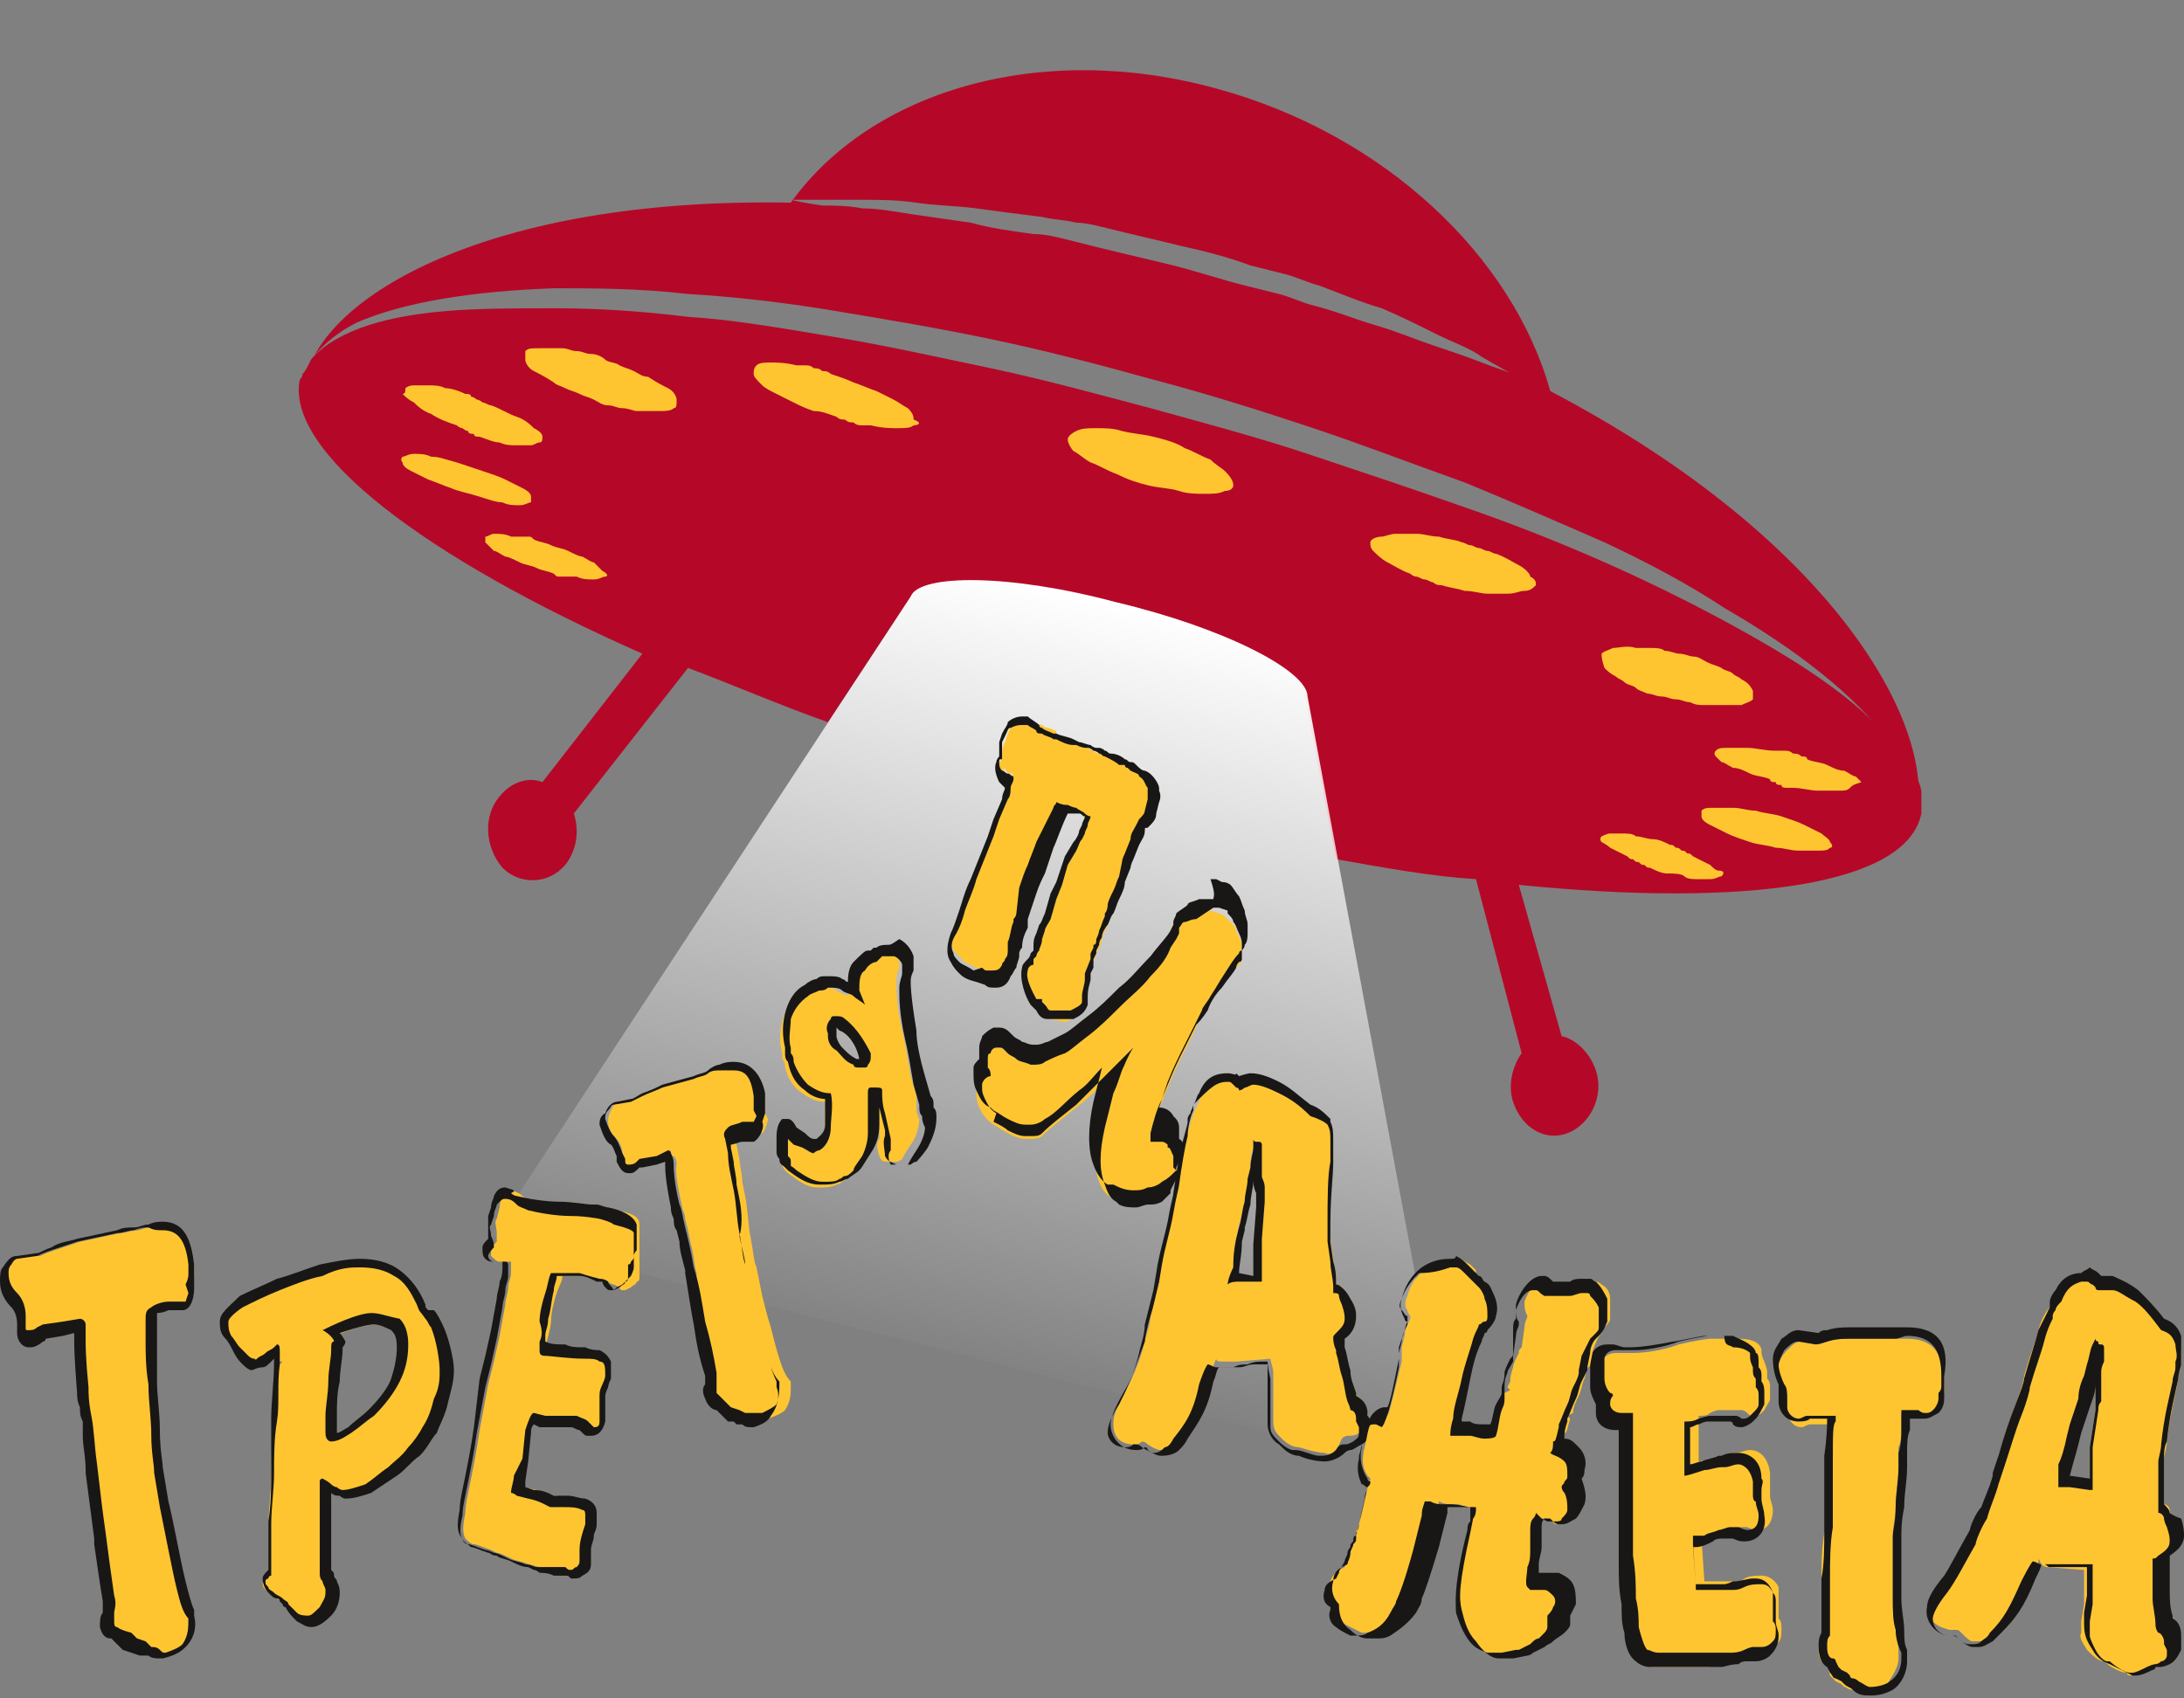 <?xml version="1.0" encoding="utf-8"?>
<!-- Generator: Adobe Illustrator 27.2.0, SVG Export Plug-In . SVG Version: 6.00 Build 0)  -->
<svg version="1.1" id="Layer_1" xmlns="http://www.w3.org/2000/svg" xmlns:xlink="http://www.w3.org/1999/xlink" x="0px" y="0px"
	 viewBox="0 0 76.5 59.5" style="enable-background:new 0 0 76.5 59.5;" xml:space="preserve">
<rect x="0" y="0" width="76.5" height="59.5" fill="#808080" stroke="none"/>
<style type="text/css">
	.st0{fill:#FFC531;}
	.st1{fill:#B50828;}
	.st2{fill:url(#SVGID_1_);}
	.st3{fill:#181716;}
</style>
<g>
	<polygon class="st0" points="10.7,13.2 10.7,13.2 10.7,13.2 	"/>
	<path class="st1" d="M67.3,27.7c-0.1-0.5-0.5-1.1-1.1-1.8c-0.6-0.7-1.4-1.4-2.4-2.1c-1-0.7-2.2-1.4-3.5-2.1c-2.6-1.4-5.7-2.8-9.2-4
		c-1.7-0.6-3.5-1.2-5.3-1.8c-1.8-0.6-3.7-1.1-5.5-1.6c-1.9-0.5-3.7-1-5.6-1.4c-1.9-0.4-3.7-0.8-5.5-1.1c-1.8-0.3-3.5-0.6-5.1-0.7
		c-1.6-0.2-3.2-0.3-4.6-0.3c-1.4,0-2.8,0-3.9,0.1c-1.2,0.1-2.2,0.3-3,0.6c-0.8,0.3-1.4,0.7-1.7,1.1c-0.1,0.2-0.2,0.4-0.3,0.5
		c0,0.1-0.1,0.2-0.1,0.2l0,0c-0.5,2.5,4.3,6.2,12,9.6L19,27.4c-0.5-0.2-1.1,0-1.5,0.5c-0.6,0.7-0.5,1.8,0.1,2.5
		c0.6,0.6,1.6,0.6,2.2-0.1c0.4-0.5,0.5-1.2,0.3-1.8l4-5.1c1.6,0.6,3.2,1.3,4.9,1.9l2.9-4.4h0c0.3-0.8,3.5-0.7,7.2,0.2
		c3.7,0.9,6.7,2.4,6.6,3.3h0l1.1,5.7c1.7,0.3,3.3,0.6,4.9,0.7l1.6,6.1C53,37.3,52.8,38,53,38.6c0.3,0.9,1.1,1.4,1.9,1.1
		c0.8-0.3,1.3-1.3,1-2.2c-0.2-0.6-0.7-1.1-1.2-1.2L53.2,31c8,0.8,13.6,0,14.1-2.5c0,0,0-0.1,0-0.2C67.3,28.2,67.3,28,67.3,27.7
		L67.3,27.7z"/>
	<path class="st0" d="M14.2,13.6c0,0,0.1-0.1,0.3-0.1c0.1,0,0.3,0,0.5,0c0.2,0,0.4,0,0.6,0.1c0.2,0,0.5,0.1,0.7,0.2
		c0.1,0,0.2,0,0.2,0.1c0.1,0,0.2,0.1,0.2,0.1c0.1,0,0.2,0.1,0.2,0.1c0.1,0,0.2,0.1,0.3,0.1c0.3,0.1,0.6,0.3,0.9,0.4
		c0.3,0.1,0.5,0.3,0.6,0.4c0.2,0.1,0.3,0.2,0.3,0.3s0,0.2-0.1,0.2c-0.1,0-0.2,0.1-0.3,0.1c-0.1,0-0.3,0-0.5,0c-0.2,0-0.4,0-0.6-0.1
		c-0.2,0-0.4-0.1-0.7-0.2c-0.1,0-0.2,0-0.2-0.1c-0.1,0-0.2,0-0.2-0.1c-0.1,0-0.2-0.1-0.2-0.1c-0.1,0-0.2-0.1-0.2-0.1
		c-0.3-0.1-0.6-0.2-0.9-0.4c-0.3-0.1-0.5-0.3-0.6-0.4c-0.2-0.1-0.3-0.2-0.4-0.3C14.2,13.8,14.2,13.7,14.2,13.6L14.2,13.6z"/>
	<path class="st0" d="M15.8,17.1c-0.3-0.1-0.5-0.2-0.8-0.3c-0.2-0.1-0.4-0.2-0.6-0.3c-0.2-0.1-0.3-0.2-0.3-0.3c-0.1-0.1,0-0.2,0-0.2
		c0.1,0,0.2-0.1,0.4-0.1s0.4,0,0.6,0.1c0.3,0,0.5,0.1,0.9,0.2c0.3,0.1,0.6,0.2,0.9,0.3c0.3,0.1,0.6,0.2,0.8,0.3
		c0.2,0.1,0.4,0.2,0.6,0.3c0.2,0.1,0.3,0.2,0.3,0.3c0,0.1,0,0.2,0,0.2c-0.1,0-0.2,0.1-0.4,0.1s-0.4,0-0.6-0.1
		c-0.2,0-0.5-0.1-0.8-0.2S16,17.2,15.8,17.1L15.8,17.1z"/>
	<path class="st0" d="M21.2,20.2c-0.1,0-0.2,0.1-0.4,0.1s-0.4,0-0.6-0.1c-0.1,0-0.1,0-0.2,0c-0.1,0-0.1,0-0.2,0c-0.1,0-0.1,0-0.2,0
		c-0.1,0-0.1,0-0.2-0.1c-0.2-0.1-0.4-0.1-0.6-0.2c-0.2-0.1-0.4-0.1-0.6-0.2c-0.2-0.1-0.4-0.2-0.5-0.2c-0.2-0.1-0.3-0.2-0.4-0.2
		c-0.1-0.1-0.2-0.2-0.3-0.3c0-0.1,0-0.1,0-0.2c0.1,0,0.2-0.1,0.3-0.1c0.2,0,0.4,0,0.6,0.1c0.1,0,0.1,0,0.2,0c0.1,0,0.1,0,0.2,0
		c0.1,0,0.1,0,0.2,0c0.1,0,0.1,0,0.2,0.1c0.2,0.1,0.4,0.1,0.6,0.2s0.4,0.1,0.6,0.2c0.2,0.1,0.4,0.2,0.5,0.2c0.2,0.1,0.3,0.2,0.4,0.2
		c0.1,0.1,0.2,0.2,0.3,0.3C21.3,20.1,21.3,20.2,21.2,20.2L21.2,20.2z"/>
	<path class="st0" d="M23.6,14.3c-0.1,0.1-0.3,0.1-0.5,0.1c-0.1,0-0.2,0-0.4,0s-0.3,0-0.4,0c-0.1,0-0.3-0.1-0.5-0.1
		c-0.2,0-0.3-0.1-0.5-0.1c-0.2,0-0.3-0.1-0.5-0.2c-0.2-0.1-0.3-0.1-0.5-0.2c-0.2-0.1-0.3-0.1-0.5-0.2c-0.2-0.1-0.3-0.1-0.4-0.2
		c-0.3-0.2-0.5-0.3-0.7-0.4c-0.2-0.1-0.3-0.3-0.3-0.4s0-0.2,0-0.3c0.1-0.1,0.2-0.1,0.5-0.1c0.1,0,0.2,0,0.4,0c0.1,0,0.3,0,0.4,0
		c0.2,0,0.3,0.1,0.5,0.1c0.2,0,0.3,0.1,0.5,0.1c0.2,0,0.4,0.1,0.5,0.2s0.4,0.1,0.5,0.2c0.2,0.1,0.3,0.1,0.5,0.2
		c0.2,0.1,0.3,0.2,0.5,0.2c0.3,0.2,0.5,0.3,0.7,0.4c0.2,0.1,0.3,0.3,0.3,0.4C23.7,14.2,23.7,14.3,23.6,14.3L23.6,14.3z"/>
	<path class="st0" d="M32,14.9c-0.1,0.1-0.3,0.1-0.6,0.1c-0.2,0-0.5,0-0.9-0.1c-0.1,0-0.2,0-0.3,0c-0.1,0-0.2,0-0.3-0.1
		c-0.1,0-0.2,0-0.3-0.1c-0.1,0-0.2,0-0.3-0.1c-0.3-0.1-0.5-0.2-0.8-0.2c-0.3-0.1-0.5-0.2-0.7-0.3c-0.2-0.1-0.4-0.2-0.6-0.3
		c-0.2-0.1-0.4-0.2-0.5-0.3c-0.2-0.2-0.3-0.3-0.3-0.4c0-0.1,0-0.2,0.1-0.3c0.1-0.1,0.3-0.1,0.5-0.1c0.2,0,0.5,0,0.9,0.1
		c0.1,0,0.2,0,0.3,0c0.1,0,0.2,0,0.3,0.1c0.1,0,0.2,0,0.3,0.1c0.1,0,0.2,0,0.3,0.1c0.3,0.1,0.6,0.2,0.8,0.3c0.3,0.1,0.5,0.2,0.8,0.3
		c0.2,0.1,0.4,0.2,0.6,0.3c0.2,0.1,0.3,0.2,0.5,0.3c0.2,0.2,0.2,0.3,0.2,0.4C32.3,14.8,32.2,14.9,32,14.9L32,14.9z"/>
	<path class="st0" d="M43.2,17c0,0.1-0.1,0.2-0.3,0.2c-0.2,0.1-0.4,0.1-0.7,0.1c-0.3,0-0.6,0-0.9-0.1c-0.3-0.1-0.7-0.1-1.1-0.2
		c-0.4-0.1-0.7-0.2-1.1-0.4c-0.3-0.1-0.6-0.3-0.9-0.4c-0.2-0.1-0.4-0.3-0.6-0.4c-0.1-0.1-0.2-0.3-0.2-0.4s0.1-0.2,0.3-0.3
		c0.2-0.1,0.4-0.1,0.7-0.1c0.3,0,0.6,0,0.9,0.1c0.4,0.1,0.7,0.1,1.1,0.2c0.4,0.1,0.8,0.2,1.1,0.4c0.3,0.1,0.6,0.3,0.9,0.4
		c0.2,0.2,0.4,0.3,0.5,0.4S43.2,16.8,43.2,17L43.2,17z"/>
	<path class="st0" d="M53.8,20.5c-0.1,0.1-0.2,0.2-0.4,0.2c-0.2,0-0.3,0.1-0.6,0.1c-0.2,0-0.4,0-0.7,0c-0.2,0-0.5-0.1-0.8-0.1
		c-0.3-0.1-0.5-0.1-0.8-0.2c-0.1,0-0.2,0-0.3-0.1c-0.1,0-0.2-0.1-0.3-0.1c-0.1,0-0.2-0.1-0.3-0.1c-0.1,0-0.2-0.1-0.2-0.1
		c-0.3-0.1-0.6-0.3-0.8-0.4c-0.2-0.1-0.4-0.3-0.5-0.4c-0.1-0.1-0.1-0.2-0.1-0.3c0-0.1,0.2-0.2,0.4-0.2c0.1,0,0.3-0.1,0.5-0.1
		c0.2,0,0.4,0,0.7,0c0.3,0,0.5,0.1,0.8,0.1c0.3,0.1,0.6,0.1,0.8,0.2c0.1,0,0.2,0.1,0.3,0.1c0.1,0,0.2,0.1,0.3,0.1
		c0.1,0,0.2,0.1,0.3,0.1c0.1,0,0.2,0.1,0.3,0.1c0.3,0.1,0.6,0.3,0.8,0.4c0.2,0.1,0.4,0.3,0.4,0.4C53.8,20.3,53.8,20.4,53.8,20.5
		L53.8,20.5z"/>
	<path class="st0" d="M56.1,22.9c0.1-0.1,0.2-0.1,0.4-0.2c0.2,0,0.5-0.1,0.8,0c0.2,0,0.3,0,0.5,0c0.2,0,0.4,0,0.5,0.1
		c0.2,0,0.4,0.1,0.5,0.1c0.2,0,0.4,0.1,0.5,0.1c0.2,0,0.3,0.1,0.5,0.2c0.2,0.1,0.3,0.1,0.5,0.2c0.1,0.1,0.3,0.1,0.4,0.2
		c0.1,0.1,0.2,0.1,0.3,0.2c0.2,0.1,0.3,0.2,0.4,0.4c0,0.1,0,0.2,0,0.3c-0.1,0.1-0.2,0.1-0.4,0.2c-0.2,0-0.5,0-0.8,0
		c-0.2,0-0.3,0-0.5,0c-0.2,0-0.3,0-0.5-0.1c-0.2,0-0.3-0.1-0.5-0.1c-0.2,0-0.3-0.1-0.5-0.1c-0.2,0-0.3-0.1-0.5-0.1
		c-0.2-0.1-0.3-0.1-0.4-0.2c-0.1-0.1-0.3-0.1-0.4-0.2c-0.1-0.1-0.2-0.1-0.3-0.2c-0.2-0.1-0.3-0.2-0.4-0.3
		C56.1,23.1,56.1,23,56.1,22.9L56.1,22.9z"/>
	<path class="st0" d="M60.3,30.7c-0.1,0-0.2,0.1-0.4,0.1c-0.1,0-0.3,0-0.4,0c-0.2,0-0.4,0-0.5-0.1s-0.4-0.1-0.6-0.1
		c-0.2,0-0.4-0.1-0.6-0.2c-0.1,0-0.1,0-0.2-0.1c-0.1,0-0.1,0-0.2-0.1c-0.1,0-0.1,0-0.2-0.1c-0.1,0-0.1,0-0.2-0.1
		c-0.2-0.1-0.4-0.2-0.6-0.3c-0.1-0.1-0.3-0.2-0.3-0.2s-0.1-0.1,0-0.2c0,0,0.2-0.1,0.3-0.1c0.1,0,0.3,0,0.4,0c0.2,0,0.4,0,0.5,0.1
		c0.2,0,0.4,0.1,0.6,0.1c0.2,0,0.4,0.1,0.6,0.2c0.1,0,0.1,0,0.2,0.1c0.1,0,0.1,0,0.2,0.1c0.1,0,0.1,0,0.2,0.1c0.1,0,0.1,0,0.2,0.1
		c0.2,0.1,0.4,0.2,0.6,0.3c0.1,0.1,0.2,0.2,0.3,0.2C60.4,30.5,60.4,30.6,60.3,30.7L60.3,30.7z"/>
	<path class="st0" d="M64.1,29.7c-0.1,0.1-0.2,0.1-0.4,0.1c-0.2,0-0.4,0-0.7,0c-0.3,0-0.5-0.1-0.8-0.1c-0.3-0.1-0.6-0.1-0.9-0.2
		s-0.6-0.2-0.8-0.3c-0.2-0.1-0.4-0.2-0.6-0.3c-0.2-0.1-0.3-0.2-0.3-0.3c0-0.1,0-0.2,0-0.2c0.1-0.1,0.2-0.1,0.4-0.1
		c0.2,0,0.4,0,0.7,0c0.3,0,0.5,0.1,0.8,0.1c0.3,0.1,0.6,0.1,0.9,0.2c0.3,0.1,0.6,0.2,0.8,0.3c0.2,0.1,0.4,0.2,0.6,0.3
		c0.1,0.1,0.3,0.2,0.3,0.3C64.2,29.6,64.2,29.7,64.1,29.7L64.1,29.7z"/>
	<path class="st0" d="M64.8,27.6c-0.1,0.1-0.2,0.1-0.4,0.1c-0.2,0-0.4,0-0.7,0c-0.3,0-0.6-0.1-0.9-0.1c-0.1,0-0.2,0-0.2,0
		c-0.1,0-0.2,0-0.2-0.1c-0.1,0-0.2,0-0.2-0.1c-0.1,0-0.2,0-0.2-0.1c-0.2-0.1-0.5-0.1-0.7-0.2c-0.2-0.1-0.4-0.2-0.6-0.2
		c-0.2-0.1-0.3-0.2-0.4-0.2c-0.1-0.1-0.2-0.2-0.2-0.2c-0.1-0.1,0-0.2,0-0.2c0.1-0.1,0.2-0.1,0.4-0.1s0.4,0,0.7,0
		c0.3,0,0.6,0.1,1,0.1c0.1,0,0.2,0,0.3,0c0.1,0,0.2,0,0.3,0.1c0.1,0,0.2,0,0.3,0.1c0.1,0,0.2,0,0.2,0.1c0.2,0.1,0.5,0.1,0.7,0.2
		c0.2,0.1,0.4,0.2,0.6,0.2c0.2,0.1,0.3,0.2,0.4,0.2c0.1,0.1,0.2,0.2,0.2,0.2C64.9,27.5,64.9,27.5,64.8,27.6L64.8,27.6z"/>
	<polygon class="st0" points="54.3,13.7 54.3,13.7 54.3,13.7 	"/>
	<path class="st1" d="M54.3,13.7L54.3,13.7c0,0-0.4-0.2-1.1-0.5c-0.4-0.2-0.8-0.3-1.3-0.5c-0.5-0.2-1.1-0.4-1.7-0.6
		c-0.6-0.2-1.3-0.5-2-0.7c-0.7-0.2-1.4-0.5-2.2-0.7c-0.4-0.1-0.8-0.3-1.2-0.4s-0.8-0.2-1.2-0.3c-0.8-0.2-1.7-0.5-2.5-0.7
		c-0.8-0.2-1.7-0.4-2.5-0.6c-0.4-0.1-0.8-0.2-1.2-0.3c-0.4-0.1-0.8-0.2-1.2-0.2C35.5,8.1,34.7,8,34,7.8c-0.7-0.1-1.4-0.2-2.1-0.3
		c-0.6-0.1-1.2-0.2-1.7-0.2c-0.5-0.1-1-0.1-1.4-0.1C28.1,7.1,27.7,7,27.7,7s0.4,0,1.2,0c0.4,0,0.8,0,1.4,0c0.5,0,1.1,0,1.8,0.1
		c0.6,0.1,1.3,0.1,2.1,0.2c0.7,0.1,1.5,0.2,2.3,0.3c0.4,0.1,0.8,0.1,1.2,0.2C38,7.8,38.4,7.9,38.8,8c0.8,0.2,1.7,0.4,2.5,0.6
		C42.2,8.8,43,9,43.8,9.3c0.4,0.1,0.8,0.2,1.2,0.3c0.4,0.1,0.8,0.3,1.2,0.4c0.8,0.3,1.5,0.6,2.2,0.8c0.7,0.3,1.3,0.6,1.9,0.9
		c0.6,0.3,1.2,0.5,1.6,0.8c0.5,0.3,0.9,0.5,1.2,0.7C53.9,13.5,54.2,13.7,54.3,13.7C53,9,48.5,4.7,42.6,3.1c-6.2-1.7-12.1,0.1-14.9,4
		c-10.6-0.2-16.4,3.3-17,6.2c0,0,0-0.1,0-0.2c0-0.1,0.1-0.3,0.2-0.5c0.3-0.4,0.8-0.9,1.6-1.3c1.6-0.7,4-1.1,6.9-1.2
		c1.4,0,3,0,4.7,0.2c1.7,0.1,3.4,0.3,5.2,0.6c1.8,0.3,3.6,0.6,5.5,1c1.9,0.4,3.8,0.9,5.6,1.4c1.9,0.5,3.8,1.1,5.6,1.7
		c1.8,0.6,3.6,1.3,5.3,1.9c1.7,0.7,3.3,1.4,4.9,2.1c1.5,0.7,3,1.5,4.2,2.3c2.6,1.5,4.6,3.1,5.7,4.6c0.6,0.7,0.9,1.4,1,2
		c0,0.3,0,0.5,0,0.6c0,0.1,0,0.2,0,0.2C67.9,25.6,64.4,19,54.3,13.7L54.3,13.7z"/>
</g>
<linearGradient id="SVGID_1_" gradientUnits="userSpaceOnUse" x1="33.894" y1="11.678" x2="39.918" y2="38.619" gradientTransform="matrix(1 0 0 -1 0 59.89)">
	<stop  offset="0" style="stop-color:#FFFFFF;stop-opacity:0"/>
	<stop  offset="1" style="stop-color:#FFFFFF"/>
</linearGradient>
<path class="st2" d="M45.8,24.4L45.8,24.4c0-0.9-2.9-2.4-6.7-3.3c-3.7-1-6.9-1-7.2-0.2h0L17.2,43.3l33.7,8.5L45.8,24.4L45.8,24.4z"
	/>
<g>
	<g>
		<path class="st0" d="M5.6,58c-0.1,0-0.2,0-0.3-0.1c-0.1,0-0.1-0.1-0.3-0.1l-0.3-0.2l-0.3-0.1l-0.3-0.3c-0.1-0.2-0.2-0.2-0.2-0.2
			c0,0,0,0,0,0c-0.1,0-0.2-0.1-0.2-0.3c0-0.2,0-0.3,0.1-0.4l0,0c0,0,0-0.1,0-0.5c-0.1-0.6-0.2-1.3-0.3-1.9l0-0.2
			c-0.1-0.7-0.2-1.5-0.3-2.4c0-0.4-0.1-0.8-0.1-1.2l0-0.5l-0.1-0.5c0-0.2,0-0.4-0.1-0.5c-0.2-1.6-0.1-1.7-0.1-1.8c0-0.1,0-0.3,0-0.4
			l-0.6,0.1l-0.7,0.1c0,0-0.1,0-0.1,0.1c-0.1,0.1-0.2,0.1-0.4,0.1h0c-0.2,0-0.3-0.1-0.3-0.2l0-0.3c0-0.3-0.1-0.5-0.3-0.7
			c-0.2-0.2-0.3-0.5-0.3-0.8c0-0.1,0-0.3,0.2-0.5c0.1-0.2,0.3-0.3,0.4-0.3L1.4,44c0,0,0.2-0.1,0.5-0.2c0.3-0.1,0.6-0.2,0.9-0.3
			l1.4-0.3c0.2,0,0.4-0.1,0.6-0.1C4.9,43.1,5.1,43,5.2,43C5.4,43,5.5,43,5.7,43c0.7,0,0.9,0.5,1.1,1.3c0,0.1,0,0.2,0,0.3
			c0,0.2,0,0.3-0.1,0.4l0.1,0.2c0,0.2-0.1,0.5-0.3,0.5l0,0c0,0-0.2,0-0.3,0l-0.2,0c-0.2,0-0.4,0.1-0.6,0.2c-0.1,0-0.1,0.1-0.1,0.3
			l0,0.7c0,0.3,0,0.6,0,1l0,0.6c0,0.6,0.1,1.2,0.1,1.8c0,0.6,0.1,1,0.1,1.3l0.2,1.2c0.1,0.5,0.2,0.9,0.2,1.4c0.1,0.5,0.2,1,0.3,1.4
			c0.1,0.4,0.2,0.8,0.4,1c0,0,0,0.1,0,0.2c0,0.2,0,0.6-0.3,0.9C6.2,57.9,6,58,5.6,58L5.6,58L5.6,58z"/>
		<path class="st3" d="M5.7,43.1c0.5,0,0.8,0.3,0.9,1.2c0,0.1,0,0.2,0,0.3c0,0.1,0,0.2-0.1,0.4l0.1,0.3c0,0-0.1,0.3-0.1,0.3
			c0,0-0.2,0-0.3,0c0,0,0,0-0.1,0l-0.2,0c-0.2,0-0.5,0.1-0.6,0.2c-0.2,0.1-0.2,0.2-0.2,0.5l0,0.6c0,0.5,0,1,0.1,1.6
			c0,0.6,0.1,1.2,0.1,1.8c0,0.6,0.1,1,0.1,1.3l0.2,1.2c0.1,0.5,0.2,1,0.3,1.5c0.1,0.5,0.2,1,0.3,1.4c0.1,0.4,0.2,0.8,0.4,1h0v0v0.1
			c0,0.2,0,0.5-0.2,0.8c-0.1,0.1-0.3,0.2-0.6,0.3c0,0,0,0,0,0c-0.1,0-0.1,0-0.2-0.1c-0.1-0.1-0.2-0.1-0.3-0.1h0l-0.2-0.2l-0.3-0.1
			l-0.2-0.2C4.2,57.1,4.1,57,4.1,57l0,0h0h0l0,0C4,57,4,56.9,4,56.8c0-0.1,0-0.2,0-0.3c0-0.1,0.1-0.3,0-0.6
			c-0.1-0.7-0.2-1.4-0.3-2.2c-0.1-0.7-0.2-1.5-0.3-2.4c-0.1-0.7-0.1-1.2-0.2-1.7s-0.1-0.8-0.1-1C3,47.6,3,47.1,3,47
			c0-0.2,0-0.4,0-0.6c0-0.1-0.1-0.2-0.2-0.2l0,0l-0.6,0.1l-0.7,0.1c0,0,0,0-0.2,0.1c-0.1,0.1-0.2,0.1-0.3,0.1c0,0,0,0,0,0
			c-0.1,0-0.1,0-0.1-0.1v-0.1l0-0.3c0-0.3-0.1-0.6-0.3-0.8c-0.2-0.2-0.3-0.4-0.3-0.7c0-0.1,0-0.2,0.1-0.3c0.1-0.2,0.2-0.2,0.2-0.2
			l0.7-0.1c0,0,0.2-0.1,0.5-0.2c0.3-0.1,0.6-0.2,0.9-0.3l1.4-0.3c0.2,0,0.4-0.1,0.6-0.1c0.2-0.1,0.4-0.1,0.5-0.1
			C5.4,43.1,5.5,43.1,5.7,43.1 M5.7,42.8c-0.1,0-0.3,0-0.5,0.1c-0.2,0-0.3,0.1-0.5,0.1C4.5,43,4.3,43,4.1,43.1l-1.4,0.3
			c-0.3,0.1-0.6,0.1-0.9,0.3c-0.3,0.1-0.4,0.2-0.5,0.2l-0.7,0.1c-0.2,0-0.3,0.1-0.5,0.4C0,44.5,0,44.7,0,44.9c0,0.4,0.2,0.7,0.4,0.9
			c0.1,0.1,0.2,0.3,0.2,0.6l0,0.3c0,0.3,0.2,0.5,0.4,0.5c0,0,0.1,0,0.1,0c0.1,0,0.3-0.1,0.4-0.2c0,0,0.1,0,0.1-0.1l0.6-0.1l0.4-0.1
			c0,0.1,0,0.2,0,0.3c0,0.2,0,0.5,0.1,1.8c0,0.1,0,0.3,0.1,0.5c0,0.2,0,0.3,0.1,0.5l0,0.5c0,0.4,0.1,0.7,0.1,1.2v0.1
			c0.1,0.8,0.2,1.5,0.3,2.3l0,0.2c0.1,0.7,0.2,1.4,0.3,2c0,0.3,0,0.4,0,0.4c-0.1,0.1-0.1,0.3-0.1,0.5c0.1,0.4,0.3,0.4,0.4,0.4
			c0,0,0.1,0.1,0.1,0.1l0.2,0.2c0,0,0.1,0.1,0.1,0.1l0.3,0.1L4.9,58C4.9,58,5,58,5,58l0,0l0,0c0.1,0,0.2,0,0.2,0
			c0.1,0.1,0.3,0.1,0.4,0.1c0,0,0.1,0,0.1,0c0.4-0.1,0.6-0.2,0.8-0.4c0.3-0.3,0.4-0.7,0.3-1.1c0-0.1,0-0.2,0-0.2
			c-0.1-0.2-0.2-0.6-0.3-1c-0.1-0.4-0.2-0.9-0.3-1.4c-0.1-0.5-0.2-1-0.3-1.4l-0.2-1.2c0-0.2-0.1-0.6-0.1-1.3c0-0.6-0.1-1.2-0.1-1.7
			l0-0.6c0-0.4,0-0.7,0-1l0-0.6c0-0.1,0-0.2,0-0.2C5.5,46,5.7,46,5.9,45.9l0.2,0c0.1,0,0.3,0,0.3,0c0,0,0,0,0,0c0,0,0,0,0,0
			c0.3,0,0.4-0.5,0.4-0.7L6.8,45c0-0.1,0-0.2,0-0.2v-0.1c0-0.2,0-0.3,0-0.4C6.7,43.5,6.5,42.8,5.7,42.8L5.7,42.8L5.7,42.8z"/>
	</g>
	<g>
		<path class="st0" d="M26.5,49.9c-0.1,0-0.2,0-0.2-0.1c0,0-0.1,0-0.1,0c0,0,0,0,0,0c0,0-0.1,0-0.1,0l-0.2-0.1l-0.2,0l-0.3-0.2
			c-0.1-0.1-0.1-0.1-0.2-0.2c0,0,0,0,0,0c-0.1,0-0.2-0.1-0.2-0.2c0-0.1,0-0.3,0-0.4l0,0c0,0,0-0.1,0-0.4c-0.1-0.5-0.2-1-0.3-1.6
			l0-0.2c-0.1-0.5-0.2-1.1-0.3-1.7l0-0.2c-0.1-0.3-0.1-0.7-0.2-1l-0.1-0.5l-0.1-0.4c0-0.2-0.1-0.3-0.1-0.4c-0.3-1.3-0.2-1.4-0.2-1.5
			c0-0.1,0-0.2-0.1-0.3l-0.4,0.1l-0.6,0.1c0,0,0,0-0.1,0.1c-0.1,0.1-0.2,0.1-0.3,0.1c0,0,0,0,0,0c-0.2,0-0.3-0.1-0.3-0.2l-0.1-0.3
			c0-0.2-0.1-0.4-0.2-0.5c-0.2-0.2-0.3-0.4-0.3-0.6c0-0.1,0-0.2,0.1-0.4c0.1-0.2,0.2-0.3,0.3-0.3l0.6-0.1c0,0,0.1-0.1,0.4-0.2
			c0.3-0.1,0.5-0.2,0.7-0.3l1.1-0.3c0.2-0.1,0.4-0.1,0.5-0.2c0.1-0.1,0.3-0.1,0.4-0.1c0.2-0.1,0.3-0.1,0.5-0.1c0.6,0,0.7,0.5,0.9,1
			c0,0.1,0,0.2,0,0.3c0,0.2,0,0.3,0,0.4l0.1,0.2c0,0.1-0.1,0.4-0.2,0.5c0,0-0.1,0-0.2,0c-0.1,0-0.1,0-0.1,0l-0.1,0
			c-0.2,0.1-0.4,0.1-0.5,0.2c0,0-0.1,0.1,0,0.2l0.1,0.5c0,0.2,0.1,0.5,0.1,0.8l0.1,0.5c0.1,0.5,0.1,1,0.2,1.5c0.1,0.5,0.1,0.8,0.2,1
			l0.2,1c0.1,0.4,0.2,0.8,0.3,1.1c0.1,0.4,0.2,0.8,0.3,1.1c0.1,0.3,0.2,0.6,0.4,0.8c0,0,0,0.1,0,0.2c0,0.2,0,0.5-0.2,0.8
			c-0.1,0.1-0.3,0.2-0.6,0.3L26.5,49.9L26.5,49.9z"/>
		<path class="st3" d="M25.7,37.5c0.4,0,0.6,0.2,0.7,0.9c0,0.1,0,0.1,0,0.2c0,0.1,0,0.2,0,0.3l0.1,0.2c0,0-0.1,0.2-0.1,0.2
			c0,0,0,0-0.1,0c-0.1,0-0.1,0-0.2,0l-0.1,0c-0.2,0.1-0.4,0.1-0.5,0.2c-0.1,0.1-0.2,0.2-0.1,0.4l0.1,0.5c0,0.4,0.1,0.8,0.2,1.3
			c0.1,0.5,0.1,1,0.2,1.5c0.1,0.5,0.1,0.8,0.2,1.1l0.2,1c0.1,0.4,0.2,0.8,0.3,1.2s0.2,0.8,0.3,1.1c0.1,0.3,0.2,0.6,0.4,0.8h0v0v0.1
			c0,0.2,0,0.4-0.1,0.7c-0.1,0.1-0.3,0.2-0.5,0.3c0,0,0,0-0.1,0c0,0-0.1,0-0.2,0c-0.1,0-0.1,0-0.2,0c0,0-0.1,0-0.1,0l-0.2-0.1
			l-0.3-0.1l-0.2-0.2c-0.1-0.1-0.2-0.2-0.2-0.2l0,0h0h0l0,0c0,0,0,0-0.1-0.1c0-0.1,0-0.2,0-0.2c0-0.1,0-0.2,0-0.5
			c-0.1-0.6-0.2-1.1-0.4-1.8c-0.1-0.6-0.2-1.3-0.4-1.9c-0.1-0.6-0.2-1-0.3-1.4s-0.1-0.6-0.2-0.8c-0.2-0.8-0.2-1.3-0.2-1.3
			c0-0.2,0-0.3-0.1-0.5c0-0.1-0.1-0.1-0.1-0.1c0,0,0,0,0,0L23,40.5l-0.6,0.1c0,0,0,0-0.1,0.1c-0.1,0.1-0.2,0.1-0.3,0.1c0,0,0,0,0,0
			c0,0-0.1,0-0.1-0.1v-0.1l-0.1-0.2c-0.1-0.3-0.2-0.5-0.3-0.6c-0.1-0.1-0.2-0.3-0.3-0.6c0-0.1,0-0.2,0.1-0.3
			c0.1-0.1,0.1-0.2,0.2-0.2l0.6-0.1c0,0,0.2-0.1,0.4-0.2c0.2-0.1,0.5-0.2,0.7-0.3l1.1-0.3c0.2-0.1,0.4-0.1,0.5-0.2
			c0.1-0.1,0.3-0.1,0.4-0.1C25.5,37.5,25.7,37.5,25.7,37.5 M25.7,37.2c-0.1,0-0.3,0-0.5,0.1c-0.1,0-0.3,0.1-0.4,0.2
			c-0.1,0.1-0.3,0.1-0.5,0.2l-1.1,0.3c-0.2,0.1-0.4,0.2-0.7,0.3c-0.2,0.1-0.3,0.2-0.4,0.2l-0.5,0.1c-0.1,0-0.3,0.1-0.4,0.4
			C21,39.1,21,39.3,21,39.4c0.1,0.3,0.2,0.6,0.4,0.7c0.1,0.1,0.1,0.2,0.2,0.4l0,0.2c0.1,0.2,0.2,0.4,0.4,0.4c0,0,0.1,0,0.1,0
			c0.1,0,0.2-0.1,0.3-0.2c0,0,0.1,0,0.1,0l0.5-0.1l0.3-0.1c0,0,0,0.1,0,0.1c0,0.2,0,0.5,0.2,1.5c0,0.1,0,0.2,0.1,0.4
			c0,0.1,0,0.3,0.1,0.4l0.1,0.4c0,0.3,0.1,0.6,0.2,1l0,0.1c0.1,0.6,0.2,1.3,0.3,1.8c0.1,0.7,0.2,1.2,0.4,1.8c0,0.2,0,0.2,0,0.3
			c-0.1,0.1-0.1,0.3,0,0.5c0.1,0.3,0.3,0.4,0.4,0.4c0,0,0,0,0.1,0.1l0.2,0.2c0,0,0.1,0.1,0.1,0.1l0.2,0l0.1,0.1c0,0,0.1,0,0.1,0
			c0,0,0,0,0,0c0,0,0,0,0,0c0.1,0,0.1,0,0.1,0c0.1,0.1,0.2,0.1,0.3,0.1c0,0,0.1,0,0.1,0c0.3-0.1,0.5-0.2,0.6-0.4
			c0.3-0.4,0.3-0.8,0.2-1c0-0.1,0-0.2,0-0.2c-0.1-0.2-0.2-0.5-0.3-0.8c-0.1-0.3-0.2-0.7-0.3-1.1c-0.1-0.4-0.2-0.8-0.3-1.2l-0.2-1
			c0-0.2-0.1-0.5-0.2-1C26,43,26,42.5,25.9,42l-0.1-0.5c0-0.3-0.1-0.6-0.1-0.8l-0.1-0.5c0-0.1,0-0.1,0-0.1c0.1,0,0.3-0.1,0.4-0.1
			l0.1,0c0,0,0,0,0.1,0h0.1c0,0,0,0,0,0c0,0,0,0,0.1,0c0.2-0.1,0.4-0.5,0.3-0.7L26.8,39c0,0,0-0.1,0-0.2v-0.1c0-0.2,0-0.3,0-0.4
			C26.7,37.8,26.4,37.2,25.7,37.2L25.7,37.2L25.7,37.2z"/>
	</g>
	<g>
		<path class="st0" d="M10.8,56.8c-0.2,0-0.3,0-0.4-0.1c-0.1-0.1-0.3-0.2-0.3-0.4c0-0.1-0.1-0.1-0.1-0.1L9.7,56
			c-0.1-0.1-0.2-0.1-0.3-0.2c-0.1-0.1-0.2-0.2-0.2-0.3c0-0.1,0.1-0.2,0.2-0.2c0-0.1,0-0.2,0-0.2c0-0.1,0-0.2,0-0.3v-0.6
			c0-0.2,0-0.4,0-0.6c0-0.7,0.1-1.3,0.1-1.9c0,0,0-1.5,0.1-1.8c0-0.6,0-1.3,0.1-2l0.2-0.2H9.7v-0.2l0,0c-0.1,0.1-0.1,0.1-0.2,0.1
			c-0.1,0.1-0.2,0.2-0.3,0.2c-0.1,0.1-0.2,0.1-0.3,0.1c0,0-0.1,0-0.3-0.2c-0.1-0.1-0.2-0.2-0.3-0.3C8.2,47.2,8.1,47,8,46.8
			c-0.1-0.2-0.1-0.4-0.1-0.6s0.2-0.4,0.6-0.6c0.4-0.2,0.8-0.4,1.3-0.6c0.5-0.2,1-0.4,1.5-0.5c0.5-0.2,1-0.2,1.3-0.2
			c0.5,0,1,0.1,1.3,0.4c0.4,0.2,0.7,0.6,0.8,1c0.1,0.1,0.1,0.3,0.2,0.3l0.1,0.1c0.1,0.1,0.1,0.2,0.2,0.4c0.2,0.5,0.4,1.3,0.4,1.6
			c0,0.3,0,0.6-0.2,1c-0.1,0.4-0.3,0.7-0.4,1c-0.1,0.2-0.3,0.5-0.5,0.7c-0.2,0.2-0.5,0.5-0.8,0.7c-0.3,0.2-0.5,0.4-0.8,0.6
			c-0.3,0.2-0.6,0.2-0.9,0.2c-0.1,0-0.1,0-0.2-0.1c-0.1,0-0.2-0.1-0.3-0.1c-0.1,0-0.1-0.1-0.2-0.1l0,0.1l0,0.8v1.6
			c0,0.2,0,0.4,0,0.5c0,0.1,0,0.2,0.1,0.2c0,0.1,0.1,0.2,0.1,0.3c0,0,0.1,0.2,0.1,0.2c0,0.2-0.1,0.4-0.3,0.6
			C11.3,56.6,11.1,56.8,10.8,56.8L10.8,56.8z M11.7,47.3c0,0.3-0.1,0.7-0.1,1.1c0,0.4-0.1,0.9-0.1,1.2l0,0.6c0,0.2,0,0.2,0,0.2
			c0.1,0,0.3-0.1,0.6-0.2c0.3-0.2,0.5-0.4,0.8-0.6c0.4-0.4,0.7-0.8,0.8-1.1c0.2-0.4,0.3-0.8,0.3-1.2c0-0.3-0.1-0.6-0.3-0.7
			c-0.2-0.2-0.4-0.2-0.6-0.2c-0.3,0-0.9,0.2-1.4,0.4c0.1,0.1,0.2,0.2,0.2,0.3c0,0.1,0,0.1-0.1,0.2C11.7,47.2,11.7,47.2,11.7,47.3
			L11.7,47.3z"/>
		<path class="st3" d="M12.6,44.4c0.5,0,0.9,0.1,1.2,0.3c0.4,0.2,0.6,0.6,0.8,1c0.1,0.3,0.1,0.2,0.3,0.5c0.1,0.1,0.1,0.2,0.2,0.3
			c0.2,0.5,0.3,1.2,0.3,1.5c0,0.3,0,0.6-0.2,1c-0.1,0.4-0.2,0.7-0.4,1c-0.1,0.2-0.3,0.5-0.5,0.7c-0.2,0.3-0.5,0.5-0.7,0.7
			c-0.3,0.2-0.5,0.4-0.8,0.6c-0.3,0.1-0.6,0.2-0.8,0.2c0,0-0.1,0-0.2-0.1c-0.1,0-0.2-0.1-0.2-0.1c-0.1-0.1-0.3-0.2-0.3-0.2
			c0,0-0.1,0-0.1,0.1c0,0.1,0,0.1,0,0.1v0.1l0,0.9v1.6c0,0.2,0,0.4,0,0.5c0,0.1,0,0.2,0.1,0.3c0,0.1,0.1,0.2,0.1,0.3
			c0,0,0,0.1,0,0.1c0,0.2-0.1,0.3-0.2,0.5c-0.2,0.2-0.3,0.3-0.4,0.3s-0.3,0-0.4-0.1c-0.1-0.1-0.2-0.2-0.3-0.3c0-0.1-0.1-0.1-0.2-0.2
			s-0.2-0.1-0.3-0.2c-0.1-0.1-0.2-0.1-0.2-0.2c-0.1-0.1-0.1-0.1-0.1-0.2c0,0,0-0.1,0.1-0.1c0-0.1,0.1-0.1,0.1-0.1c0-0.1,0-0.2,0-0.3
			c0-0.1,0-0.2,0-0.2v-0.6c0-0.2,0-0.4,0-0.7c0-0.6,0.1-1.2,0.1-1.8c0-0.6,0-1.2,0.1-1.8s0-1.3,0.1-2c0-0.1,0-0.1,0-0.2v-0.2
			c0-0.2,0-0.3-0.1-0.3c0,0,0,0-0.1,0.1c-0.1,0.1-0.2,0.1-0.3,0.2c-0.1,0.1-0.2,0.1-0.3,0.2S9,47.6,8.9,47.6c0,0-0.1,0-0.2-0.1
			c-0.1-0.1-0.2-0.2-0.3-0.3c-0.1-0.1-0.2-0.3-0.3-0.4c-0.1-0.2-0.1-0.3-0.1-0.5c0-0.1,0.2-0.3,0.5-0.5c0.4-0.2,0.8-0.4,1.3-0.6
			c0.5-0.2,1-0.4,1.5-0.5C11.9,44.4,12.3,44.4,12.6,44.4 M11.7,47C11.7,47,11.6,46.9,11.7,47c-0.1,0-0.1,0.1-0.1,0.3
			c0,0.3-0.1,0.7-0.1,1.1c0,0.4-0.1,0.9-0.1,1.2c0,0.4,0,0.6,0,0.6c0,0.2,0.1,0.3,0.2,0.3c0.2,0,0.4-0.1,0.7-0.3
			c0.3-0.2,0.5-0.4,0.8-0.6c0.4-0.4,0.7-0.8,0.9-1.2c0.2-0.4,0.3-0.8,0.3-1.3c0-0.4-0.1-0.7-0.3-0.9C13.5,46.1,13.3,46,13,46
			c-0.3,0-0.9,0.2-1.7,0.6C11.5,46.7,11.7,46.9,11.7,47 M12.6,44.1c-0.4,0-0.9,0.1-1.4,0.2c-0.6,0.2-1.1,0.4-1.5,0.5
			c-0.4,0.2-0.9,0.4-1.3,0.6C8,45.8,7.7,46,7.7,46.3c0,0.2,0,0.4,0.2,0.6c0.1,0.1,0.2,0.3,0.3,0.5c0.1,0.2,0.2,0.3,0.3,0.4
			C8.7,48,8.8,48,8.8,48c0.1,0,0.2-0.1,0.4-0.1c0.1,0,0.2-0.1,0.3-0.2l0.1-0.1c0,0,0,0.1,0,0.1c0,0.7-0.1,1.4-0.1,2c0,0.3,0,0.7,0,1
			c0,0.3,0,0.6,0,0.8c0,0.6,0,1.2-0.1,1.8v0.1c0,0.2,0,0.4,0,0.6v0.6c0,0.1,0,0.2,0,0.3c0,0,0,0.1,0,0.1c-0.1,0.1-0.2,0.2-0.2,0.3
			c0,0.2,0.1,0.4,0.2,0.5c0.1,0.1,0.2,0.2,0.3,0.2c0,0,0.1,0,0.1,0.1l0.1,0.1c0,0,0,0.1,0.1,0.1c0.1,0.2,0.2,0.3,0.4,0.5
			c0.2,0.1,0.3,0.2,0.5,0.2c0.2,0,0.4-0.1,0.7-0.4c0.2-0.2,0.3-0.5,0.3-0.8c0-0.1,0-0.2-0.1-0.4c0-0.1-0.1-0.1-0.1-0.2
			c0-0.1,0-0.1-0.1-0.2c0-0.1,0-0.3,0-0.4v-1.6l0-0.7c0.1,0.1,0.2,0.1,0.3,0.1c0,0,0.1,0.1,0.2,0.1c0.3,0,0.6-0.1,0.9-0.2
			c0.3-0.2,0.6-0.4,0.9-0.6c0.3-0.2,0.5-0.5,0.8-0.7c0.3-0.3,0.4-0.6,0.6-0.8c0.1-0.3,0.3-0.6,0.4-1.1c0.1-0.4,0.2-0.7,0.2-1.1
			c0-0.4-0.2-1.2-0.4-1.6c-0.1-0.2-0.2-0.4-0.3-0.5L15,45.9c-0.1-0.1-0.1-0.1-0.1-0.2c-0.2-0.5-0.5-0.9-0.9-1.2
			C13.6,44.2,13.1,44.1,12.6,44.1L12.6,44.1L12.6,44.1z M11.9,46.7c0.6-0.2,1-0.3,1.2-0.3c0.2,0,0.4,0.1,0.6,0.2
			c0.1,0.1,0.2,0.2,0.2,0.6c0,0.4-0.1,0.8-0.2,1.1c-0.1,0.3-0.4,0.7-0.8,1.1c-0.2,0.2-0.5,0.4-0.7,0.6c-0.2,0.1-0.3,0.2-0.4,0.2
			c0-0.1,0-0.3,0-0.6c0-0.4,0-0.8,0.1-1.2c0-0.4,0.1-0.8,0.1-1.1c0,0,0-0.1,0-0.1c0.1-0.1,0.1-0.2,0.1-0.2S12,46.8,11.9,46.7
			L11.9,46.7L11.9,46.7z"/>
	</g>
	<g>
		<path class="st0" d="M20,55c-0.1,0-0.1,0-0.2-0.1c0,0-0.1,0-0.2,0c-0.1,0-0.1,0-0.2,0c-0.2,0-0.4,0-0.5,0c0,0-0.4-0.1-0.4-0.1
			c-0.2-0.1-0.4-0.1-0.6-0.2c-0.2-0.1-0.4-0.2-0.5-0.2l-0.2-0.1c-0.3-0.1-0.5-0.2-0.6-0.2c-0.1,0-0.2-0.1-0.3-0.2
			c-0.1-0.2-0.1-0.4,0-0.9c0-0.3,0.1-0.7,0.2-1.2s0.2-1,0.3-1.7l0.3-1.6l0.2-0.8l0.2-0.9l0.2-1.1c0-0.2,0.1-0.4,0.1-0.6
			c0-0.2,0.1-0.3,0.1-0.5l0-0.4c0,0-0.2,0-0.2,0c-0.1,0-0.1,0-0.2,0c-0.1,0-0.2-0.1-0.3-0.2c0,0,0-0.2,0-0.2c0-0.1,0.1-0.2,0.2-0.3
			l0,0c0,0,0-0.1,0-0.3c0-0.2-0.1-0.4,0-0.5l0.1-0.4c0-0.2,0.1-0.4,0.1-0.4s0.2-0.2,0.2-0.2c0.2,0,0.4,0.1,0.5,0.2
			c0.1,0.1,0.2,0.1,0.3,0.1c0.3,0.1,0.9,0.2,1.5,0.2c0.5,0,1,0.1,1,0.1c0,0,0.1,0,0.1,0c0.1,0,0.3,0.1,0.4,0.1
			c0.5,0.1,0.8,0.2,0.8,0.5c0,0.2,0,0.3,0,0.5c0,0,0,0.1,0,0.2c0,0.1,0,0.2,0,0.3c0,0,0,0.2,0,0.2c0,0.1,0,0.1,0,0.1c0,0,0,0,0,0.1
			c0,0.1,0,0.3,0,0.4c0,0.1,0,0.2-0.1,0.2c0,0.1-0.1,0.1-0.2,0.2l-0.2,0.1c0,0,0,0-0.1,0c0,0-0.1,0-0.1-0.1C21.5,45,21.5,45,21.5,45
			s-0.1,0-0.2-0.1c-0.2-0.1-0.5-0.1-0.7-0.2c0,0-0.1,0-0.1,0c-0.1,0-0.2,0-0.3,0c-0.1,0-0.2,0-0.3,0c-0.1,0-0.2,0-0.2,0
			c0,0.2-0.1,0.3-0.2,0.6c-0.1,0.3-0.2,0.7-0.2,1c0,0.2-0.2,0.9-0.2,0.9c0.2,0.1,0.5,0.1,0.8,0.1l0.6,0c0.3,0,0.4,0.1,0.5,0.1
			c0.1,0,0.4,0.2,0.3,0.7c0,0.1,0,0.2-0.1,0.3c-0.1,0.2-0.1,0.3-0.1,0.3c0,0.1,0,0.2,0,0.3c0,0.2,0,0.4,0,0.5
			C21.1,50,20.9,50,20.8,50c-0.1,0-0.1,0-0.3-0.2c-0.1-0.1-0.2-0.1-0.3-0.1c-0.1,0-0.1,0-0.2,0c-0.1,0-0.2,0-0.3,0
			c-0.1,0-0.2,0-0.3,0c-0.1,0-0.1,0-0.2,0l-0.5-0.2c0.1,0,0,0.3-0.1,0.5l-0.1,1l-0.1,0.7c0,0.2-0.1,0.3-0.1,0.4c0,0,0.5,0.1,0.5,0.1
			c0.3,0.1,0.5,0.2,0.7,0.2c0.1,0,0.1,0.1,0.1,0.1c0,0,0.1,0,0.2,0c0,0,0.1,0,0.1,0c0.2,0,0.4,0,0.6,0.1c0.2,0,0.3,0.2,0.2,0.3
			c0,0.1,0,0.1,0,0.2l0,0.1c0,0.1,0,0.2-0.1,0.3c0,0.2-0.1,0.4-0.1,0.5c0.1,0.2,0.1,0.3,0,0.4c0,0.1-0.1,0.2-0.2,0.3
			C20.2,55,20.1,55,20,55C20.1,55,20,55,20,55L20,55z"/>
		<path class="st3" d="M17.7,42C17.7,42,17.8,42,17.7,42c0.2,0,0.3,0.1,0.4,0.2c0.1,0.1,0.2,0.1,0.4,0.2c0.4,0.1,1,0.2,1.5,0.2
			c0.5,0,1,0.1,1,0.1c0,0,0.4,0.1,0.5,0.2c0.4,0.1,0.7,0.2,0.7,0.3c0,0.1,0,0.2,0,0.4c0,0.1,0,0.3,0,0.4c0,0.1,0,0.1-0.1,0.2
			c0,0.1-0.1,0.1-0.1,0.1c0,0,0,0,0,0.1c0,0.1,0,0.2,0,0.3c0,0.1,0,0.2-0.1,0.2c0,0.1-0.1,0.1-0.2,0.2l-0.2,0.1
			c-0.1-0.2-0.2-0.2-0.2-0.3c0,0-0.1-0.1-0.3-0.1c0,0-0.4-0.1-0.7-0.2c0,0-0.1,0-0.1,0c-0.1,0-0.2,0-0.3,0c-0.1,0-0.2,0-0.3,0
			c-0.1,0-0.2,0-0.3,0c-0.1,0.2-0.1,0.4-0.2,0.7c-0.1,0.3-0.2,0.7-0.2,1C19,46.6,19,46.8,18.9,47c0,0.1,0,0.2,0,0.2c0,0,0,0,0,0l0,0
			l0,0v0.1l0,0l0,0c0,0,0,0,0,0c0,0.1,0,0.2,0.2,0.2c0.2,0,0.8,0.1,1.4,0.1c0.2,0,0.4,0,0.5,0.1c0.2,0,0.2,0.2,0.2,0.5
			c0,0,0,0.1-0.1,0.3c-0.1,0.2-0.1,0.3-0.1,0.4c0,0.2,0,0.6,0,0.9c0,0.2-0.1,0.2-0.2,0.2c0,0,0,0,0,0c0,0-0.1-0.1-0.2-0.2
			c-0.1-0.1-0.2-0.1-0.4-0.2c-0.1,0-0.1,0-0.2,0c-0.1,0-0.2,0-0.3,0c-0.1,0-0.2,0-0.3,0c-0.1,0-0.1,0-0.2,0l-0.1,0l-0.4-0.1l0,0
			c-0.1,0-0.2,0.3-0.3,0.6l-0.1,1L18,51.7c0,0.2-0.1,0.4-0.1,0.6c0,0,0.1,0,0.2,0.1l0.4,0.1c0.5,0.1,0.7,0.3,0.8,0.3
			c0.1,0,0.1,0,0.3,0c0,0,0.1,0,0.2,0c0.2,0,0.4,0,0.6,0.1c0.1,0,0.1,0.1,0.1,0.2c0,0.1,0,0.1,0,0.2l0,0.1c-0.1,0.3-0.2,0.6-0.2,0.9
			c0,0,0,0.1,0,0.2s0,0.2,0,0.2c0,0.1,0,0.1-0.1,0.2c-0.1,0-0.1,0.1-0.2,0.1c0,0,0,0,0,0c-0.1,0-0.1,0-0.2-0.1l-0.2,0c0,0,0,0-0.1,0
			c0,0-0.1,0-0.2,0c-0.2,0-0.4,0-0.5,0c-0.1,0-0.2-0.1-0.4-0.1c-0.2-0.1-0.4-0.1-0.6-0.2c-0.2-0.1-0.4-0.2-0.5-0.2
			c-0.2-0.1-0.3-0.1-0.3-0.1c-0.3-0.1-0.5-0.2-0.6-0.2c-0.1,0-0.2-0.1-0.2-0.2c-0.1-0.1-0.1-0.4,0-0.8c0-0.3,0.1-0.7,0.2-1.2
			s0.2-1,0.3-1.7l0.3-1.6l0.2-0.8l0.2-0.9l0.2-1.1c0-0.2,0.1-0.4,0.1-0.6c0-0.2,0.1-0.3,0.1-0.5c0-0.2,0-0.3,0-0.4l0,0
			c0-0.1-0.1-0.1-0.1-0.1l-0.2,0l0,0c-0.1,0-0.2,0-0.2,0c-0.1,0-0.2-0.1-0.2-0.2c0-0.1,0.2-0.3,0.2-0.3c0-0.1,0-0.2-0.1-0.4
			c0-0.2-0.1-0.3,0-0.4v0l0.1-0.3c0-0.2,0.1-0.3,0.1-0.4C17.6,42,17.6,42,17.7,42 M17.7,41.6c-0.2,0-0.3,0.1-0.4,0.3
			c0,0.1-0.1,0.2-0.1,0.4l-0.1,0.3c0,0.3,0,0.5,0,0.6c0,0.1,0,0.1,0,0.2c-0.1,0.1-0.2,0.2-0.2,0.3c0,0.2,0,0.3,0.1,0.4
			c0.1,0.1,0.2,0.1,0.3,0.1c0.1,0,0.2,0,0.3,0v0.2c0,0.1,0,0.3-0.1,0.5c0,0.2-0.1,0.4-0.1,0.6l-0.2,1.1l-0.2,0.9l-0.2,0.8L16.6,50
			c-0.1,0.7-0.2,1.2-0.3,1.7c-0.1,0.5-0.2,0.9-0.2,1.2c-0.1,0.5-0.1,0.8,0.1,1c0,0.1,0.2,0.2,0.3,0.3c0.1,0,0.3,0.1,0.6,0.2
			c0.1,0,0.1,0.1,0.3,0.1c0.1,0.1,0.3,0.1,0.5,0.2c0.2,0.1,0.4,0.2,0.6,0.2l0.2,0.1c0.1,0,0.2,0.1,0.2,0.1c0.1,0,0.3,0,0.5,0.1
			c0.1,0,0.2,0,0.2,0l0.2,0c0.1,0,0.1,0,0.2,0.1c0,0,0.1,0,0.1,0c0.1,0,0.2,0,0.3-0.1c0.2-0.1,0.3-0.2,0.3-0.4c0-0.1,0-0.3,0-0.4
			l0-0.1c0-0.2,0.1-0.3,0.1-0.5c0-0.1,0.1-0.2,0.1-0.4l0-0.1c0-0.1,0-0.2,0-0.3c0-0.2-0.1-0.4-0.4-0.5c-0.2,0-0.4-0.1-0.6-0.1
			c-0.1,0-0.1,0-0.2,0c-0.1,0-0.1,0-0.2,0c0,0-0.1,0-0.1,0c-0.2-0.1-0.4-0.2-0.7-0.2l-0.3-0.1c0-0.1,0-0.2,0-0.2l0.1-0.7l0.1-1
			c0-0.1,0-0.2,0.1-0.3l0.2,0.1l0.1,0c0.1,0,0.2,0,0.2,0c0.1,0,0.2,0,0.3,0c0.1,0,0.2,0,0.3,0c0.1,0,0.1,0,0.2,0
			c0.1,0,0.2,0.1,0.3,0.1c0.2,0.2,0.2,0.2,0.3,0.2c0,0,0.1,0,0.1,0c0.2,0,0.4-0.1,0.5-0.5c0-0.2,0-0.4,0-0.6c0-0.1,0-0.2,0-0.3
			c0,0,0-0.1,0.1-0.3c0-0.1,0.1-0.3,0.1-0.3c0-0.2,0-0.4,0-0.6c-0.1-0.2-0.2-0.3-0.4-0.4c-0.1,0-0.3,0-0.5-0.1h-0.1
			c-0.2,0-0.4,0-0.6-0.1c-0.3,0-0.5,0-0.7-0.1l0-0.2c0-0.2,0.1-0.3,0.1-0.6c0.1-0.3,0.1-0.6,0.2-1c0-0.2,0.1-0.3,0.1-0.5
			c0,0,0.1,0,0.1,0c0.1,0,0.2,0,0.3,0c0.1,0,0.2,0,0.3,0c0,0,0.1,0,0.1,0c0.2,0,0.4,0.1,0.6,0.2c0.1,0,0.1,0,0.1,0
			c0.1,0,0.1,0,0.1,0c0,0,0,0.1,0.1,0.2c0.1,0.1,0.1,0.1,0.2,0.1c0.1,0,0.1,0,0.2-0.1l0.2-0.1c0.1-0.1,0.2-0.2,0.3-0.3
			c0,0,0.1-0.2,0.1-0.3s0-0.3,0-0.4c0,0,0,0,0,0c0-0.1,0.1-0.2,0.1-0.2c0-0.1,0-0.2,0-0.3c0-0.1,0-0.1,0-0.1c0-0.2,0-0.3,0-0.4
			c0,0,0-0.1,0-0.1c-0.1-0.3-0.5-0.5-1-0.6c-0.1,0-0.3-0.1-0.4-0.1c-0.1,0-0.1,0-0.2,0c-0.1,0-0.7-0.1-1.1-0.1
			c-0.5,0-1.1-0.1-1.5-0.2c-0.1,0-0.2-0.1-0.2-0.1C18.1,41.7,18,41.7,17.7,41.6C17.8,41.6,17.7,41.6,17.7,41.6L17.7,41.6L17.7,41.6z
			"/>
	</g>
	<g>
		<path class="st0" d="M28.6,41.6c-0.3,0-0.6-0.2-1-0.5L27.5,41c0,0-0.1-0.1-0.1-0.2c-0.1-0.2-0.1-0.2-0.1-0.3l0-0.1
			c0-0.1,0-0.2,0-0.3c0-0.1,0-0.4,0.1-0.5c0.1,0,0.3,0.1,0.3,0.2L28,40c0.3,0.2,0.4,0.2,0.4,0.3c0,0,0-0.1,0.1-0.1
			c0.2-0.1,0.3-0.3,0.4-0.6c0-0.3,0-0.7,0-1c-0.3,0-0.5-0.1-0.8-0.3c-0.3-0.2-0.5-0.5-0.6-0.9c0-0.1,0-0.2-0.1-0.3l0-0.2
			c-0.1-0.4-0.1-0.7,0-1.1c0.1-0.4,0.3-0.7,0.7-0.9c0.1-0.1,0.3-0.2,0.4-0.2c0.1,0,0.2-0.1,0.3-0.1c0,0,0,0,0,0c0.2,0,0.4,0,0.5,0.1
			c0.1,0.1,0.3,0.1,0.4,0.2l0,0c0-0.4,0-0.7,0.2-0.9c0.2-0.2,0.3-0.3,0.4-0.4l0.1-0.1l0.1-0.1c0.2-0.1,0.3-0.1,0.4-0.1
			c0.1,0,0.1,0,0.2,0c0.2,0,0.4,0.2,0.4,0.4l0,0.2c-0.1,0.2-0.1,0.4-0.1,0.5c0,0.3,0,0.8,0.2,1.7c0.1,0.4,0.2,1,0.3,1.6l0.2,0.7
			c0,0.1,0,0.2,0,0.3c0,0.2,0,0.3,0.1,0.5c0,0.4-0.2,0.8-0.3,0.9c-0.2,0.3-0.3,0.5-0.3,0.5c-0.1,0.1-0.2,0.1-0.2,0.1
			c-0.1,0-0.1,0-0.2,0c-0.3,0-0.3,0-0.4-0.2c-0.1-0.3-0.1-0.5,0-0.6c0-0.1,0-0.2,0-0.3L30.8,39c-0.1-0.3-0.1-0.6-0.1-0.8
			c0,0-0.1,0-0.1,0s-0.1,0-0.1,0c0.1,0.2,0.1,0.4,0.1,0.6c0,0.3,0,0.5,0,0.8c0,0.3-0.1,0.6-0.3,0.9c-0.2,0.3-0.3,0.5-0.4,0.6
			c-0.1,0.1-0.2,0.2-0.4,0.3c0,0-0.1,0.1-0.2,0.1c-0.2,0.1-0.4,0.1-0.6,0.1L28.6,41.6L28.6,41.6z M29.2,35.8
			c-0.1,0.1-0.2,0.2-0.1,0.4c0.1,0.3,0.1,0.4,0.3,0.6c0.2,0.2,0.3,0.3,0.5,0.4c0.1,0.1,0.2,0.1,0.2,0.1c0,0,0.1,0,0.2,0
			c0.1,0,0.1-0.1,0.1-0.2c-0.2-0.5-0.5-0.9-0.9-1.2C29.4,35.8,29.3,35.7,29.2,35.8l0-0.2C29.3,35.6,29.2,35.8,29.2,35.8z"/>
		<path class="st3" d="M31.1,33.5c0.1,0,0.1,0,0.2,0c0.1,0,0.3,0.2,0.3,0.3v0.1l0,0.2c0,0.1-0.1,0.3-0.1,0.5c0,0.4,0,0.9,0.2,1.8
			c0.1,0.4,0.2,1,0.3,1.6l0.2,0.7c0,0.2,0,0.3,0.1,0.4c0,0.1,0,0.2,0.1,0.4c0,0.2-0.1,0.5-0.3,0.8c-0.2,0.3-0.3,0.5-0.3,0.5h0
			c0,0-0.1,0-0.1,0s-0.1,0-0.2,0c-0.2,0-0.3,0-0.3,0c-0.1-0.2-0.1-0.4,0-0.5c0-0.1,0-0.2,0-0.4L31,39c-0.1-0.3-0.1-0.6-0.1-0.7v-0.1
			c0-0.1-0.1-0.1-0.2-0.1c0,0,0,0-0.1,0l-0.1,0c0,0,0,0,0,0c0,0,0,0,0,0c-0.1,0-0.1,0.1-0.1,0.2c0,0.2,0,0.4,0,0.6
			c0,0.2,0,0.5,0,0.8c0,0.3-0.1,0.6-0.2,0.8c-0.2,0.3-0.3,0.4-0.3,0.5c-0.1,0.1-0.2,0.2-0.3,0.2c-0.1,0-0.1,0.1-0.2,0.1
			c-0.1,0.1-0.3,0.1-0.5,0.1c0,0-0.1,0-0.1,0c-0.3,0-0.6-0.2-0.9-0.4c-0.2-0.2-0.2-0.1-0.2-0.2l0-0.1c0-0.1,0-0.1-0.1-0.2l0-0.2
			c0-0.1,0-0.2,0-0.2c0-0.2,0-0.3,0-0.3h0l0,0c0,0,0,0,0,0.1v0c0,0,0.1,0.1,0.2,0.2l0.3,0.1c0.2,0.1,0.3,0.2,0.4,0.2c0,0,0,0,0,0
			c0,0,0,0,0,0c0,0,0.1-0.1,0.2-0.1c0.2-0.1,0.4-0.4,0.4-0.8c0-0.3,0.1-0.8,0-1.2c0,0,0,0,0,0c-0.3,0-0.5-0.1-0.8-0.3
			c-0.2-0.2-0.4-0.5-0.5-0.8c0-0.1,0-0.2-0.1-0.3l0-0.2c-0.1-0.3,0-0.7,0-1c0.1-0.3,0.3-0.6,0.6-0.8c0.1-0.1,0.2-0.1,0.4-0.2
			c0.1,0,0.2,0,0.3-0.1c0,0,0,0,0.1,0c0.1,0,0.3,0,0.4,0.1c0.1,0.1,0.3,0.1,0.4,0.2c0.1,0.1,0.3,0.2,0.4,0.3l-0.2-0.5
			c0-0.3,0-0.6,0.2-0.7c0.1-0.2,0.3-0.3,0.4-0.3l0.1-0.1l0.1-0.1h0.1C30.9,33.5,31,33.5,31.1,33.5 M30.1,37.4c0.1,0,0.1,0,0.2,0
			c0,0,0.1,0,0.1-0.1c0.1-0.1,0.1-0.2,0.1-0.3l0-0.1c-0.2-0.4-0.5-0.9-0.9-1.2c-0.1-0.1-0.2-0.1-0.3-0.1c0,0-0.1,0-0.1,0
			c0,0-0.1,0-0.1,0.1C29,35.8,28.9,36,29,36.2l0,0.1c0,0.2,0.1,0.4,0.3,0.5c0.2,0.2,0.3,0.4,0.6,0.5C29.9,37.4,30,37.4,30.1,37.4
			 M31.1,33.1c-0.1,0-0.3,0-0.4,0.1c0,0-0.1,0-0.1,0l-0.1,0.1l-0.1,0c-0.1,0-0.2,0.1-0.5,0.4c-0.1,0.1-0.2,0.3-0.2,0.7
			c-0.1,0-0.1-0.1-0.2-0.1c-0.1-0.1-0.3-0.1-0.5-0.1h-0.1c-0.1,0-0.2,0-0.3,0.1c-0.1,0-0.3,0.1-0.4,0.2c-0.4,0.2-0.6,0.6-0.7,1
			c-0.1,0.4-0.1,0.8,0,1.2l0,0.2c0,0.1,0,0.2,0.1,0.3c0.1,0.5,0.3,0.8,0.6,1c0.2,0.2,0.5,0.3,0.7,0.3c0,0.3,0,0.6,0,0.9
			c0,0.3-0.2,0.4-0.3,0.5c0,0,0,0-0.1,0c-0.1,0-0.2-0.1-0.3-0.2l-0.3-0.2c0,0,0,0,0,0l0,0c-0.1-0.2-0.2-0.3-0.3-0.3c0,0-0.1,0-0.1,0
			c0,0-0.1,0-0.1,0c-0.2,0.2-0.2,0.5-0.2,0.7c0,0.1,0,0.2,0,0.3l0,0.1c0,0.1,0,0.2,0.1,0.3l0,0c0,0.2,0.1,0.2,0.2,0.3l0.1,0.1
			c0.4,0.3,0.7,0.5,1.1,0.5h0.1c0.2,0,0.4,0,0.6-0.1c0.1,0,0.2-0.1,0.3-0.1c0.1-0.1,0.3-0.2,0.4-0.3c0.1-0.1,0.2-0.3,0.4-0.6
			c0.2-0.3,0.3-0.6,0.3-1c0-0.2,0-0.4,0-0.6l0.2,0.8c0,0.1,0,0.2,0,0.2c-0.1,0.2,0,0.5,0,0.7c0.1,0.2,0.2,0.2,0.4,0.3h0.1
			c0.1,0,0.2,0,0.2,0c0.1,0,0.1,0,0.2,0c0,0,0.1-0.1,0.2-0.1c0,0,0.2-0.2,0.4-0.5c0.1-0.2,0.3-0.6,0.3-1c0,0,0-0.1,0-0.1
			c0-0.1,0-0.2-0.1-0.3v-0.1c0-0.1,0-0.2-0.1-0.3l-0.2-0.7c-0.2-0.7-0.3-1.2-0.3-1.6c-0.1-0.6-0.2-1.3-0.2-1.7c0-0.1,0-0.2,0.1-0.4
			c0-0.1,0-0.1,0-0.2l0-0.2c0,0,0-0.1,0-0.1c-0.1-0.3-0.3-0.5-0.5-0.6C31.2,33.1,31.2,33.1,31.1,33.1L31.1,33.1L31.1,33.1z
			 M30.1,37.1c0,0-0.1,0-0.1,0c-0.2-0.1-0.3-0.2-0.5-0.4c-0.1-0.1-0.2-0.3-0.2-0.4l0-0.1c0-0.1,0-0.2,0-0.2c0,0,0,0,0.1,0.1
			C29.7,36.2,30,36.6,30.1,37.1L30.1,37.1C30.2,37,30.1,37,30.1,37.1L30.1,37.1L30.1,37.1z"/>
	</g>
	<g>
		<path class="st0" d="M59.9,58.4c-0.2,0-0.3,0-0.5,0c-0.2,0-0.4,0-0.6,0h-0.6c-0.2,0-0.2,0-0.3,0c-0.2,0-0.3-0.1-0.4-0.2
			c-0.2-0.1-0.3-0.4-0.3-0.9c0-0.3,0-0.6-0.1-1l-0.1-1.5l0-1.4v-0.7l0-0.8l0-1c0-0.2,0-0.3,0-0.5c0-0.2,0-0.3,0-0.4
			c-0.1,0-0.2,0-0.2,0c-0.4,0-0.6-0.2-0.6-0.5c0-0.1,0-0.2,0.1-0.3c-0.1-0.2-0.2-0.4-0.2-0.6v-0.3c0-0.3,0-0.4,0-0.5
			c0-0.1,0.1-0.4,0.5-0.4c0,0,0.1,0,0.2,0c0.1,0,0.2,0,0.3,0c0,0,0.1,0,0.1,0c0.4,0,1.1-0.1,1.6-0.3c0.4-0.1,1-0.2,1.1-0.2
			c0,0,0.2,0,0.2,0c0.1,0,0.3,0,0.4,0c0.2,0,0.3,0,0.4,0c0.4,0,0.6,0.1,0.7,0.2c0,0,0.1,0.1,0.1,0.2c0,0.1,0,0.2,0.1,0.4
			c0.1,0.3,0.1,0.3,0.1,0.4c0,0.1,0,0.2,0,0.2c0.1,0.1,0.1,0.2,0.1,0.3c0,0.1,0,0.3,0,0.4c0,0.1-0.1,0.2-0.2,0.4l-0.1,0.1
			c-0.1,0.1-0.2,0.1-0.3,0.1c-0.1,0-0.1,0-0.2-0.1c-0.1-0.1-0.2-0.1-0.2-0.1l-0.2,0c-0.2,0-0.4,0-0.6,0c0,0-0.1,0-0.3,0.1
			c-0.1,0.1-0.2,0.1-0.4,0.1c0,0.1,0,0.2,0,0.3c0,0.3,0,0.6,0,0.8v0.5c0.1,0,1.2-0.3,1.2-0.3c0.3,0,0.4-0.1,0.6-0.1l0,0
			c0.2,0,0.6,0.1,0.7,0.8c0,0.1,0,0.2,0,0.4c0,0.2,0,0.2,0,0.2c0,0,0,0.1,0,0.2c0,0.2,0.1,0.3,0.1,0.5c0,0.4-0.2,0.7-0.5,0.7l0,0
			c-0.1,0-0.2,0-0.4-0.1c0,0-0.1,0-0.2,0c-0.2,0-0.3,0.1-0.5,0.1c-0.2,0.1-0.4,0.2-0.6,0.2h-0.3c0,0,0,0.1,0,0.1l0.1,1.5l0.2,0
			c0.1,0,0.3,0,0.4,0c0.1,0,0.3,0,0.4,0l0,0c0.2,0,0.3,0,0.4-0.1c0.2-0.1,0.4-0.1,0.6-0.1l0,0c0.3,0,0.5,0.2,0.6,0.4
			c0,0.1,0,0.2,0,0.2c0,0.2,0,0.3,0,0.5c0,0.1,0,0.2,0,0.4c0.1,0.1,0.1,0.2,0.1,0.4c0,0.2,0,0.4-0.2,0.5c-0.1,0.1-0.3,0.2-0.4,0.2
			c0,0-0.4,0-0.4,0s-0.1,0-0.2,0.1c-0.2,0.1-0.4,0.1-0.5,0.1C60.4,58.3,59.9,58.3,59.9,58.4L59.9,58.4L59.9,58.4z"/>
		<path class="st3" d="M60.7,47.2c0.3,0,0.5,0.1,0.6,0.2c0,0,0,0.1,0,0.1c0,0.1,0,0.2,0.1,0.4c0,0,0,0,0,0.1c0,0.1,0,0.2,0.1,0.3
			c0,0.1,0,0.1,0,0.2c0,0,0,0,0,0.1c0.1,0.1,0.1,0.2,0.1,0.3c0,0.1,0,0.2,0,0.3c0,0.1-0.1,0.2-0.2,0.3l-0.1,0.1c0,0-0.1,0.1-0.2,0.1
			c0,0-0.1,0-0.1,0c-0.1-0.1-0.2-0.1-0.2-0.1c0,0,0,0-0.1,0s-0.1,0-0.1,0c0,0,0,0-0.1,0c-0.1,0-0.4,0-0.6,0c0,0-0.1,0-0.4,0.1
			c-0.2,0.1-0.3,0.1-0.5,0.1c0,0.1,0,0.2,0,0.4c0,0.3,0,0.6,0,0.8c0,0.2,0,0.4,0,0.5v0.2c0,0,0,0,0,0c0.1,0,0.4-0.1,0.7-0.2
			c0.2,0,0.4-0.1,0.6-0.1h0.1c0.2,0,0.3-0.1,0.5-0.1h0c0.1,0,0.4,0.1,0.5,0.6c0,0.1,0,0.2,0,0.3c0,0.2,0,0.2,0,0.2
			c0,0,0,0.2,0.1,0.2c0,0.2,0.1,0.3,0.1,0.5c0,0.3-0.1,0.5-0.4,0.5c0,0,0,0,0,0c0,0-0.1,0-0.3-0.1c-0.1,0-0.2,0-0.2,0
			c0,0-0.1,0-0.1,0c-0.1,0-0.3,0.1-0.4,0.1c-0.2,0.1-0.4,0.1-0.5,0.2h-0.1l-0.3,0c0,0.1,0,0.2,0,0.3l0.1,1.4c0,0.1,0,0.2,0,0.2
			l0.4,0c0.1,0,0.3,0,0.4,0c0.1,0,0.3,0,0.4,0c0,0,0.1,0,0.1,0c0.1,0,0.2,0,0.4-0.1c0.2-0.1,0.4-0.1,0.6-0.1c0,0,0,0,0,0
			c0.2,0,0.3,0.1,0.4,0.3c0,0.1,0,0.1,0,0.2v0.1c0,0.1,0,0.2,0,0.3c0,0.1,0,0.3,0,0.4c0,0,0,0,0,0l0,0c0.1,0.1,0.1,0.2,0.1,0.3
			c0,0.2,0,0.3-0.1,0.4c-0.1,0.1-0.2,0.2-0.4,0.2c0,0-0.1,0-0.1,0c0,0,0,0-0.1,0h-0.1c0,0-0.1,0-0.3,0.1c-0.2,0.1-0.4,0.1-0.5,0.1
			c0,0-0.1,0-0.2,0h-0.3c-0.2,0-0.3,0-0.5,0c-0.2,0-0.4,0-0.6,0h-0.1c-0.1,0-0.1,0-0.2,0c-0.1,0-0.2,0-0.3,0c-0.2,0-0.2,0-0.3,0
			c-0.2,0-0.3-0.1-0.4-0.1c-0.1-0.1-0.2-0.4-0.3-0.8c0-0.3,0-0.6-0.1-1c0-0.4,0-0.9-0.1-1.5l0-1.4v-0.7l0-0.8l0-1c0-0.2,0-0.4,0-0.5
			c0-0.1,0-0.3,0-0.4c0-0.1,0-0.1,0-0.2h-0.1c-0.1,0-0.2,0-0.2,0c0,0,0,0-0.1,0c-0.3,0-0.4-0.2-0.4-0.3c0-0.1,0-0.2,0.1-0.3
			c0,0,0-0.1-0.1-0.1c-0.1-0.1-0.2-0.3-0.2-0.5v0v-0.3c0-0.3,0-0.4,0-0.4c0-0.1,0.1-0.3,0.4-0.3c0,0,0.1,0,0.1,0c0.1,0,0.2,0,0.3,0
			c0.1,0,0.1,0,0.2,0c0,0,0.1,0,0.1,0c0.3,0,1-0.1,1.5-0.3c0.4-0.1,1-0.2,1-0.2c0,0,0.1,0,0.2,0c0.1,0,0.3,0,0.4,0
			C60.4,47.2,60.6,47.1,60.7,47.2 M60.7,46.8L60.7,46.8c-0.1,0-0.3,0-0.4,0c-0.1,0-0.3,0-0.4,0c-0.1,0-0.1,0-0.2,0
			c-0.1,0-1,0.2-1.1,0.2c-0.5,0.1-1.1,0.2-1.5,0.2c0,0-0.1,0-0.1,0c0,0-0.1,0-0.1,0c-0.1,0-0.3-0.1-0.4-0.1c-0.1,0-0.1,0-0.2,0
			c-0.4,0-0.6,0.3-0.6,0.6c0,0.1,0,0.2,0,0.5v0.3c0,0,0,0.1,0,0.1c0,0.2,0.1,0.4,0.2,0.6c0,0.1,0,0.2,0,0.3c0,0.3,0.2,0.6,0.7,0.6
			c0,0,0.1,0,0.1,0c0,0,0,0,0,0c0,0.1,0,0.1,0,0.2c0,0.2,0,0.3,0,0.5l0,1l0,0.8v0.7l0,1.4c0,0.6,0,1,0.1,1.5c0,0.4,0,0.7,0.1,1
			c0,0.3,0.1,0.8,0.4,1c0.1,0.1,0.3,0.2,0.5,0.2c0.1,0,0.2,0,0.3,0c0.1,0,0.2,0,0.3,0h0.2h0.1c0.1,0,0.3,0,0.6,0c0.2,0,0.4,0,0.5,0
			h0.3c0.1,0,0.2,0,0.2,0c0.1,0,0.3-0.1,0.6-0.1c0.1-0.1,0.2-0.1,0.3-0.1h0.1c0,0,0,0,0,0c0,0,0.1,0,0.2,0c0.2,0,0.4-0.1,0.5-0.2
			c0.2-0.2,0.3-0.4,0.3-0.7c0-0.2-0.1-0.3-0.1-0.5c0-0.1,0-0.2,0-0.2c0-0.1,0-0.2,0-0.4v-0.1c0-0.1,0-0.2-0.1-0.3
			c-0.1-0.3-0.3-0.5-0.6-0.5c0,0-0.1,0-0.1,0c-0.2,0-0.4,0.1-0.7,0.1c-0.2,0.1-0.3,0.1-0.3,0.1c0,0,0,0-0.1,0c-0.1,0-0.2,0-0.4,0
			c-0.1,0-0.2,0-0.4,0h-0.1l-0.1-1.3l0,0h0.1c0.2,0,0.4-0.1,0.6-0.2c0.1-0.1,0.2-0.1,0.4-0.1h0.1c0.1,0,0.1,0,0.2,0
			c0.2,0.1,0.3,0.1,0.4,0.1c0.5,0,0.8-0.4,0.7-0.9c0-0.2-0.1-0.4-0.1-0.6c0-0.1,0-0.1,0-0.2l0,0c0,0,0-0.1,0-0.1
			c0-0.2,0.1-0.3,0-0.4c0-0.7-0.5-0.9-0.8-0.9c0,0-0.1,0-0.1,0c-0.1,0-0.3,0-0.5,0.1h-0.1c-0.2,0.1-0.4,0.1-0.6,0.2
			c-0.1,0-0.3,0.1-0.4,0.1c0-0.1,0-0.2,0-0.3c0-0.3,0-0.5,0-0.8c0-0.1,0-0.1,0-0.2c0.1,0,0.2-0.1,0.3-0.1c0.2-0.1,0.3-0.1,0.3-0.1
			c0.2,0,0.4,0,0.5,0c0.1,0,0.1,0,0.2,0c0,0,0.1,0,0.1,0c0,0,0.1,0,0.1,0.1C60.8,50,60.9,50,61,50c0.1,0,0.3-0.1,0.4-0.2l0.1-0.1
			c0.1-0.1,0.2-0.3,0.3-0.5c0-0.1,0-0.2,0-0.4c0-0.1,0-0.3-0.1-0.4c0-0.1,0-0.1,0-0.2c0-0.1,0-0.2-0.1-0.3c0,0,0,0,0-0.1
			c0-0.2,0-0.4-0.1-0.4c0-0.1-0.1-0.2-0.1-0.2C61.2,47,60.9,46.9,60.7,46.8L60.7,46.8L60.7,46.8z"/>
	</g>
	<g>
		<path class="st0" d="M65.4,59.4c-0.2,0-0.3-0.1-0.5-0.2c-0.2,0-0.2-0.1-0.3-0.1l-0.1-0.1l-0.2-0.1c0,0-0.1-0.1-0.2-0.2L64,58.3
			c0,0,0,0,0,0c-0.1,0-0.3-0.1-0.3-0.5c0-0.2,0-0.3,0.1-0.5c0,0,0-0.1,0-0.2c0-0.5,0-1.1,0-1.6v-0.1c0-0.5,0-1.1,0.1-1.7l0.2-0.2H64
			c0-0.3,0-0.6,0-0.9l0-0.8c0-0.3,0-0.4,0-0.5c0-1,0-1.3,0.1-1.4H64l-0.5,0c0,0,0,0-0.1,0c-0.1,0-0.2,0.1-0.3,0.1
			c-0.3,0-0.5-0.3-0.5-0.6v-0.3c0-0.2,0-0.3-0.1-0.4c-0.1-0.2-0.2-0.5-0.2-0.8c0-0.2,0.1-0.4,0.3-0.6c0.2-0.2,0.3-0.3,0.5-0.3
			l0.6,0.1l0.3-0.1c0.3-0.1,0.6-0.1,0.8-0.1H66c0.1,0,0.2,0,0.4,0c0.2,0,0.3,0,0.4,0c0.9,0,1.3,0.5,1.3,1.6c0,0.1,0,0.2,0,0.3h-0.2
			l0.1,0.1L68,48.8l0,0.1c0,0.2-0.1,0.4-0.2,0.5c-0.1,0.1-0.2,0.2-0.4,0.2c-0.2,0-0.3-0.1-0.3-0.1h-0.1c-0.1,0-0.2,0-0.4,0l0,0.5
			c0,0.2,0,0.5-0.1,0.7l0,0.6c0,0.5-0.1,1-0.1,1.4c0,0.5-0.1,0.8-0.1,1v1c0,0.4,0,0.8,0,1.2c0,0.4,0,0.8,0.1,1.1
			c0,0.3,0.1,0.6,0.1,0.8c0,0.1,0,0.2,0,0.3c0,0.3-0.2,0.6-0.4,0.9C66,59.3,65.8,59.4,65.4,59.4L65.4,59.4z"/>
		<path class="st3" d="M66.8,46.8c0.8,0,1.2,0.4,1.2,1.4c0,0.1,0,0.2,0,0.3c0,0,0,0,0,0l0,0.1c0,0,0,0.1-0.1,0.2l0,0.2
			c0,0.2-0.2,0.5-0.4,0.5c0,0,0,0-0.1,0c-0.1,0-0.2-0.1-0.2-0.1h-0.1c-0.2,0-0.3,0-0.5,0c0,0,0,0,0,0.1l0,0.6c0,0.2,0,0.5-0.1,0.8
			l0,0.5c0,0.5-0.1,1-0.1,1.4c0,0.5-0.1,0.9-0.1,1v1c0,0.4,0,0.8,0,1.2c0,0.4,0,0.8,0.1,1.1c0,0.3,0.1,0.6,0.2,0.8
			c0,0.1,0,0.1,0,0.2c0,0.3-0.1,0.6-0.4,0.8c-0.1,0.1-0.4,0.2-0.7,0.2c-0.1,0-0.2-0.1-0.4-0.2c0,0-0.1-0.1-0.2-0.1
			c0,0-0.1,0-0.1-0.1l-0.1-0.1l-0.2-0.1c0,0-0.1-0.1-0.1-0.1l-0.1-0.2c0-0.1-0.1-0.1-0.1-0.1c-0.1,0-0.2-0.1-0.2-0.4
			c0-0.2,0-0.3,0.1-0.4l0,0c0,0,0-0.1,0-0.3c0-0.5,0-1.1,0-1.6v-0.1c0-0.6,0-1.2,0.1-1.8v-0.1c0-0.4,0-0.7,0-1c0-0.2,0-0.3,0-0.4
			c0-0.2,0-0.3,0-0.4c0-0.2,0-0.3,0-0.4c0-1,0-1.3,0.1-1.4c0-0.1,0-0.2,0-0.2h-0.4l-0.5,0c0,0-0.1,0-0.1,0c-0.1,0-0.2,0.1-0.3,0.1
			c-0.2,0-0.4-0.2-0.4-0.4v-0.3c0-0.2,0-0.4-0.1-0.5c-0.1-0.2-0.2-0.5-0.2-0.7c0-0.1,0.1-0.3,0.2-0.5C62.8,47,62.9,47,63,47l0.6,0.1
			c0,0,0.1,0,0.4-0.1c0.3-0.1,0.6-0.1,0.8-0.1h1.1c0.2,0,0.4,0,0.5,0S66.7,46.8,66.8,46.8 M66.8,46.5c-0.1,0-0.3,0-0.5,0
			c-0.1,0-0.2,0-0.3,0h-0.1h-1.1c-0.2,0-0.5,0-0.8,0.1c-0.1,0-0.2,0-0.3,0.1c0,0,0,0,0,0L63,46.6l0,0c-0.3,0-0.4,0.2-0.6,0.3
			c-0.1,0.2-0.3,0.4-0.3,0.7c0,0.4,0.1,0.7,0.2,0.9c0,0.1,0,0.2,0,0.3v0.3c0,0.3,0.2,0.7,0.7,0.7c0.1,0,0.3,0,0.4-0.1c0,0,0,0,0.1,0
			l0.5,0h0c0,0.2,0,0.6-0.1,1.3c0,0.1,0,0.2,0,0.4V52l0,0.4v0.1c0,0.3,0,0.6,0,0.9v0.1v0.1c0,0.6,0,1.2-0.1,1.7v0.1
			c0,0.6,0,1.1,0,1.6c0,0.1,0,0.1,0,0.2c-0.1,0.2-0.1,0.3-0.1,0.5c0,0.3,0.1,0.6,0.3,0.7c0,0,0,0,0,0l0.1,0.2
			c0.1,0.1,0.1,0.2,0.2,0.2l0.2,0.1l0.1,0.1c0.1,0.1,0.2,0.1,0.3,0.2c0.2,0.2,0.4,0.2,0.6,0.2c0.4,0,0.6-0.1,0.8-0.2
			c0.3-0.2,0.5-0.6,0.5-1c0-0.1,0-0.3,0-0.4c-0.1-0.2-0.1-0.4-0.1-0.7c0-0.3-0.1-0.7-0.1-1.1c0-0.4,0-0.8,0-1.2v-1
			c0-0.2,0-0.5,0.1-1c0-0.5,0.1-0.9,0.1-1.4l0-0.5c0-0.3,0-0.6,0.1-0.8l0-0.4c0.1,0,0.1,0,0.2,0h0.1c0,0,0.1,0,0.1,0
			c0,0,0.1,0,0.1,0c0.2,0,0.3-0.1,0.5-0.2c0.2-0.2,0.2-0.4,0.2-0.6v-0.1c0,0,0-0.1,0-0.1l0-0.1c0,0,0-0.1,0-0.1c0-0.2,0-0.3,0-0.3
			C68.3,47.1,67.9,46.5,66.8,46.5L66.8,46.5L66.8,46.5z"/>
	</g>
	<g>
		<path class="st0" d="M36.8,35.7c-0.2-0.1-0.3-0.2-0.4-0.3v-0.2l-0.1,0.1l-0.1-0.1c-0.2-0.3-0.4-0.8-0.3-1.2c0-0.1,0.1-0.2,0.2-0.3
			c0,0,0.1-0.2,0.1-0.2l0.1-0.1c0,0,0-0.1,0-0.2c0-0.1,0.1-0.2,0.1-0.4l0.1-0.3c0-0.1,0.1-0.3,0.2-0.4l0.2-0.7l0.2-0.5l0.2-0.7
			l0.3-0.5c0.1-0.1,0.1-0.3,0.2-0.4l0.1-0.2c0-0.2,0.1-0.3,0.1-0.4c0,0,0-0.1,0.1-0.1c0,0,0,0-0.1,0c-0.1-0.1-0.2-0.1-0.3-0.2
			c0,0-0.1,0-0.2-0.1c-0.1,0-0.2,0-0.3-0.1l0,0.1c-0.2,0.4-0.5,1-0.5,1.2c-0.1,0.3-0.2,0.6-0.3,0.8c-0.1,0.2-0.2,0.5-0.3,0.7
			l-0.3,0.9c0,0,0,0.1-0.1,0.2c-0.1,0.3-0.1,0.6-0.2,0.8c0,0.1,0,0.2,0,0.2c0,0.2-0.1,0.4-0.1,0.5c0,0.1-0.1,0.2-0.1,0.2
			c-0.1,0.2-0.3,0.3-0.5,0.3h0c-0.1,0-0.2,0-0.3-0.1l-0.3-0.1c-0.4-0.2-0.5-0.2-0.5-0.3c-0.1-0.1-0.2-0.2-0.3-0.3
			c-0.1-0.2-0.1-0.5,0.1-0.9c0.1-0.2,0.2-0.4,0.3-0.8l0.4-1.1l0.4-1l0.2-0.5l0.2-0.6l0.3-0.7c0.1-0.1,0.1-0.2,0.1-0.4
			c0-0.1,0-0.1,0.1-0.2c0,0-0.1,0-0.1,0c-0.1,0-0.2-0.1-0.2-0.2C35,27.2,35,27,35,26.8c0-0.1,0-0.1,0.1-0.2c0-0.2,0-0.4,0.1-0.6
			l0.1-0.3c0.1-0.2,0.1-0.3,0.2-0.3c0.1-0.1,0.2-0.2,0.4-0.2c0.1,0,0.1,0,0.2,0c0.1,0.1,0.3,0.2,0.4,0.2c0,0,0.1,0.1,0.2,0.1
			c0.1,0,0.2,0.1,0.3,0.1L37,26l0-0.2c0.2,0.1,0.4,0.2,0.6,0.2l0.7,0.3c0.1,0.1,0.2,0.1,0.3,0.1c0.1,0,0.1,0.1,0.2,0.1
			c0.3,0.1,0.4,0.2,0.5,0.3c0,0,0,0,0,0c0,0,0.1,0,0.1,0c0.1,0,0.1,0.1,0.2,0.1c0.2,0.1,0.3,0.2,0.4,0.2c0.2,0.1,0.3,0.4,0.4,0.5
			c0.1,0.3,0,0.4,0,0.5l-0.1,0.4c0,0.2-0.1,0.2-0.3,0.4c0,0,0,0.1-0.1,0.2c-0.1,0.2-0.2,0.3-0.2,0.5l-0.2,0.5
			c-0.1,0.2-0.1,0.2-0.1,0.3L39.3,31c-0.1,0.2-0.1,0.4-0.2,0.6c-0.1,0.2-0.2,0.3-0.2,0.5l-0.1,0.3c-0.1,0.2-0.2,0.4-0.2,0.5
			c0,0,0,0.1-0.1,0.3l-0.1,0.2l-0.1,0.3l-0.2,0.1l0.1,0.1l-0.1,0.3c0,0,0,0.1,0,0.1c0,0.2-0.1,0.4-0.1,0.6l0,0.3
			c-0.1,0.3-0.3,0.4-0.5,0.5c-0.1,0.1-0.2,0.1-0.2,0.1L36.8,35.7L36.8,35.7z"/>
		<path class="st3" d="M35.8,25.4c0,0,0.1,0,0.2,0c0.1,0.1,0.2,0.1,0.3,0.2c0,0.1,0.1,0.1,0.2,0.1c0.1,0.1,0.3,0.1,0.4,0.2l0.1,0
			c0.2,0.1,0.4,0.2,0.6,0.2l0.1,0c0.2,0.1,0.3,0.1,0.4,0.1c0.1,0,0.2,0.1,0.2,0.1c0,0,0,0,0,0c0,0,0.1,0,0.2,0.1
			c0.1,0,0.1,0.1,0.2,0.1c0.2,0.1,0.4,0.2,0.5,0.3c0.1,0,0.1,0,0.2,0h0c0,0,0,0.1,0.1,0.1l0.1,0.1c0.2,0.1,0.3,0.1,0.3,0.2
			c0.2,0.1,0.2,0.3,0.3,0.4c0,0,0,0,0,0.1c0,0,0,0.1,0,0.1c0,0.1,0,0.1,0,0.2l-0.1,0.4c0,0.1-0.1,0.2-0.2,0.3c0,0,0,0,0,0l0,0l0,0
			l0,0c0,0,0,0-0.1,0.2c-0.1,0.2-0.2,0.3-0.2,0.5l-0.2,0.5c-0.1,0.2-0.1,0.3-0.1,0.3l-0.1,0.5c-0.1,0.2-0.1,0.3-0.2,0.5
			c-0.1,0.2-0.2,0.4-0.2,0.5c0,0,0,0.2-0.1,0.3l0,0.1c-0.1,0.2-0.1,0.3-0.2,0.5c0,0,0,0.1-0.1,0.3c0,0.1,0,0.2-0.1,0.2l0,0.1
			l-0.1,0.2v0.1c0,0,0,0,0,0.1L38,34.1l0,0l0,0l0,0c0,0,0,0,0,0.1v0.1c0,0.2-0.1,0.4-0.1,0.6l0,0.2c0,0,0,0,0,0
			c0,0.1-0.2,0.2-0.4,0.3l-0.1,0c0,0-0.1,0-0.1,0c0,0,0,0,0,0l-0.4,0c0,0,0,0-0.1,0c-0.1,0-0.1-0.1-0.2-0.2c0,0-0.1-0.1-0.1-0.1
			c0,0,0,0,0-0.1L36.3,35c-0.1-0.2-0.4-0.7-0.3-1c0-0.1,0.1-0.2,0.2-0.2c0,0,0,0,0,0l0-0.1c0,0,0-0.1,0-0.1l0.1-0.1
			c0,0,0-0.1,0.1-0.2c0-0.1,0.1-0.2,0.1-0.4l0.1-0.3c0-0.1,0.1-0.2,0.2-0.4l0.2-0.7l0.2-0.5l0.2-0.7l0.3-0.5
			c0.1-0.2,0.1-0.3,0.2-0.4l0.1-0.2c0-0.1,0.1-0.2,0.1-0.3c0-0.1,0.1-0.2,0.1-0.3c0,0-0.1,0-0.2-0.1c-0.1-0.1-0.2-0.1-0.3-0.2
			c0,0-0.1,0-0.3-0.1c-0.1,0-0.2,0-0.4-0.1c0,0.1-0.1,0.1-0.1,0.2c-0.2,0.4-0.5,1-0.6,1.2c-0.1,0.3-0.2,0.5-0.3,0.8
			c-0.1,0.2-0.2,0.5-0.3,0.8L35.6,32c0,0,0,0.1-0.1,0.2l0,0.1c-0.1,0.2-0.1,0.5-0.2,0.7c0,0.1,0,0.2,0,0.2l0,0.1
			c0,0.1,0,0.2-0.1,0.3c0,0.1-0.1,0.1-0.1,0.2c-0.1,0.2-0.2,0.2-0.4,0.2c0,0,0,0-0.1,0c-0.1,0-0.1,0-0.2-0.1L34.1,34
			c-0.3-0.2-0.4-0.2-0.5-0.3c-0.1-0.1-0.2-0.2-0.2-0.3c-0.1-0.2-0.1-0.4,0.1-0.7c0.1-0.2,0.2-0.4,0.3-0.8c0.1-0.3,0.3-0.7,0.4-1.1
			l0.4-1l0.2-0.5l0.2-0.6l0.3-0.7c0.1-0.1,0.1-0.3,0.1-0.4c0-0.1,0.1-0.2,0.1-0.3l0-0.1h0c-0.1,0-0.1-0.1-0.2-0.1
			c-0.1,0-0.1-0.1-0.2-0.1c-0.1-0.1-0.1-0.2-0.1-0.3c0-0.1,0-0.1,0.1-0.1l0-0.1c0,0,0,0,0-0.1c0-0.1,0-0.2,0-0.4l0.1-0.2
			c0.1-0.2,0.1-0.3,0.2-0.3C35.6,25.4,35.7,25.4,35.8,25.4 M35.8,25.1c-0.2,0-0.4,0.1-0.5,0.2c0,0.1-0.1,0.2-0.2,0.4L35,26
			C35,26.2,35,26.3,35,26.5v0c0,0-0.1,0.1-0.1,0.2c-0.1,0.2,0,0.5,0.1,0.7c0.1,0.1,0.1,0.1,0.2,0.2l0,0c0,0.1-0.1,0.2-0.1,0.4
			l-0.3,0.7l-0.2,0.6l-0.2,0.5l-0.4,1c-0.2,0.4-0.3,0.8-0.4,1.1c-0.1,0.3-0.2,0.6-0.3,0.8c-0.1,0.3-0.2,0.7,0,1
			c0.1,0.2,0.2,0.3,0.3,0.4c0.1,0.1,0.2,0.2,0.6,0.3l0.3,0.1c0.1,0.1,0.2,0.1,0.3,0.1c0,0,0.1,0,0.1,0c0.2,0,0.4-0.1,0.5-0.4
			c0.1-0.1,0.1-0.2,0.2-0.3c0-0.1,0.1-0.3,0.1-0.4v-0.1c0,0,0-0.1,0.1-0.2c0-0.3,0.1-0.5,0.2-0.7l0-0.1c0-0.1,0-0.2,0-0.2l0.3-0.9
			c0.1-0.3,0.2-0.5,0.3-0.7c0.1-0.3,0.2-0.6,0.3-0.9c0.1-0.2,0.3-0.8,0.5-1.2c0.1,0,0.1,0,0.2,0c0.2,0,0.2,0,0.2,0
			c0.1,0,0.1,0.1,0.2,0.1c0,0.1-0.1,0.2-0.1,0.3l-0.1,0.2c0,0.1-0.1,0.3-0.2,0.4l-0.3,0.5L37,30.9l-0.2,0.4L36.6,32
			c-0.1,0.2-0.1,0.3-0.2,0.4l-0.1,0.3c-0.1,0.2-0.1,0.3-0.1,0.5c0,0,0,0.1,0,0.1l-0.1,0.1c0,0,0,0.1-0.1,0.2v0
			c-0.1,0.1-0.2,0.2-0.2,0.3c-0.1,0.4,0.1,1,0.3,1.3l0.1,0.1c0,0,0.1,0.1,0.1,0.1c0.1,0.2,0.2,0.3,0.4,0.3c0,0,0.1,0,0.2,0l0.4,0
			c0,0,0,0,0,0c0.1,0,0.2,0,0.2,0l0.1,0c0.2-0.1,0.4-0.2,0.5-0.5c0,0,0-0.1,0-0.1l0-0.2c0-0.3,0.1-0.5,0.1-0.6c0,0,0-0.1,0-0.1
			c0,0,0-0.1,0-0.1l0.1-0.2c0,0,0-0.1,0-0.2v-0.1l0.1-0.2c0,0,0-0.1,0-0.1l0.1-0.2c0-0.2,0.1-0.2,0.1-0.3c0-0.1,0.1-0.3,0.2-0.4
			c0.1-0.2,0.1-0.3,0.2-0.4c0.1-0.2,0.1-0.3,0.2-0.5c0.1-0.2,0.2-0.4,0.2-0.6l0.2-0.5c0,0,0-0.1,0.1-0.3l0.2-0.5
			c0.1-0.2,0.2-0.3,0.2-0.5c0-0.1,0-0.1,0.1-0.1c0,0,0,0,0,0c0.2-0.2,0.3-0.3,0.3-0.5l0.1-0.4c0,0,0.1-0.2,0-0.4c0,0,0-0.1,0-0.1
			c0-0.1-0.2-0.5-0.5-0.6c-0.1,0-0.2-0.1-0.3-0.2l0,0c-0.1-0.1-0.1-0.1-0.2-0.1c-0.1,0-0.1-0.1-0.2-0.1c-0.1-0.1-0.3-0.2-0.5-0.2
			c-0.1,0-0.1-0.1-0.2-0.1c-0.1-0.1-0.2-0.1-0.2-0.1l-0.1,0c0,0-0.1,0-0.2-0.1c-0.1,0-0.3-0.1-0.4-0.1l-0.2-0.1
			c-0.2-0.1-0.4-0.1-0.6-0.2l-0.1,0c-0.2-0.1-0.3-0.1-0.4-0.2c-0.1,0-0.1-0.1-0.1-0.1c-0.1-0.1-0.3-0.2-0.4-0.3
			C36,25.1,36,25.1,35.8,25.1L35.8,25.1L35.8,25.1z"/>
	</g>
	<g>
		<path class="st0" d="M39.9,42.1c-0.3,0-0.5,0-0.7-0.1l-0.1-0.2l-0.1,0.2c-0.2-0.1-0.4-0.3-0.5-0.6c-0.2-0.5-0.2-1.2,0-2.1
			c0.1-0.4,0.2-0.8,0.3-1.2c0.1-0.2,0.1-0.4,0.3-0.6c-0.5,0.5-0.9,0.9-1.4,1.3c-0.5,0.4-0.9,0.7-1.2,1c-0.1,0.1-0.3,0.1-0.4,0.1
			c-0.1,0-0.1,0-0.2,0c-0.2,0-0.4-0.1-0.6-0.2c-0.2-0.1-0.3-0.2-0.5-0.3c-0.3-0.2-0.4-0.4-0.5-0.6c-0.1-0.2-0.1-0.4-0.1-0.5
			c0,0,0-0.1,0-0.2c0-0.1,0.1-0.2,0.2-0.3c0,0,0,0,0,0c0,0,0-0.1,0-0.1c0-0.1,0-0.3,0-0.4c0-0.2,0.1-0.3,0.1-0.3
			c0.1-0.1,0.2-0.2,0.3-0.3c0,0,0.1,0,0.1,0c0.1,0,0.2,0,0.3,0.1c0,0,0.1,0.1,0.1,0.1c0.1,0.1,0.2,0.1,0.3,0.2
			c0.1,0.1,0.2,0.1,0.4,0.1c0,0,0.1,0,0.1,0c0.2,0,0.3,0,0.4-0.1c0.2-0.1,0.4-0.2,0.6-0.3c0.2-0.1,0.4-0.3,0.8-0.6
			c0.4-0.3,0.8-0.7,1.1-1c0.4-0.4,0.8-0.7,1.1-1.1c0.4-0.4,0.6-0.7,0.7-1l0.2-0.3l0-0.2c0,0,0-0.1,0.1-0.2c0.1-0.1,0.2-0.2,0.3-0.3
			c0.1,0,0.2-0.1,0.4-0.1l0.4-0.1h0.1l0.1,0l0.3,0.1c0.1,0,0.2,0.1,0.2,0.1c0.1,0.1,0.2,0.2,0.3,0.3c0.1,0.1,0.1,0.3,0.2,0.4
			c0.1,0.2,0.1,0.3,0.1,0.4c0,0.2,0,0.3,0,0.3s0,0.2-0.1,0.3c0,0-0.1,0.1-0.1,0.1l-0.1,0.1c-0.1,0.2-0.3,0.4-0.5,0.7
			c-0.2,0.2-0.4,0.5-0.5,0.8c-0.2,0.3-0.3,0.4-0.3,0.5c-0.2,0.4-0.4,0.8-0.6,1.2c-0.2,0.4-0.4,0.9-0.6,1.4c-0.2,0.4-0.3,0.8-0.4,1.1
			c0,0,0,0,0,0l0.2,0c0.2,0,0.3,0.1,0.4,0.2c0.1,0.1,0.2,0.2,0.2,0.4c0,0,0,0.2,0,0.2c0,0.2,0,0.2,0,0.2c0.1,0.2,0.2,0.4,0.1,0.5
			l-0.2,0.4c-0.1,0.2-0.3,0.3-0.4,0.4c-0.2,0.1-0.3,0.1-0.5,0.2C40.2,42.1,40.1,42.1,39.9,42.1L39.9,42.1z"/>
		<path class="st3" d="M42.5,31.8C42.5,31.8,42.5,31.8,42.5,31.8l0.2,0l0.3,0.1C43,31.9,43,32,43,32c0.1,0.1,0.2,0.2,0.2,0.3
			c0.1,0.1,0.1,0.2,0.2,0.4c0.1,0.2,0.1,0.3,0.1,0.4c0,0.1,0,0.2,0,0.3c0,0.1,0,0.1,0,0.2c0,0,0,0.1-0.1,0.1c0,0-0.1,0.1-0.1,0.2
			c-0.1,0.2-0.3,0.4-0.5,0.7c-0.2,0.2-0.4,0.5-0.5,0.8c-0.2,0.3-0.3,0.4-0.4,0.5c-0.2,0.4-0.4,0.8-0.6,1.2c-0.2,0.4-0.4,0.9-0.6,1.4
			c-0.2,0.4-0.3,0.8-0.4,1.2c0,0.1,0,0.2,0,0.3l0.4,0c0,0,0,0,0,0c0.1,0,0.2,0.1,0.2,0.1c0,0,0,0.1,0,0.1c0.1,0,0.1,0.1,0.2,0.3
			c0,0,0,0.1,0,0.1c0,0.2,0,0.3,0,0.3c0,0,0,0,0.1,0.1c0.1,0.1,0.1,0.2,0,0.3l-0.2,0.4c0,0,0,0,0,0.1c-0.1,0.1-0.2,0.2-0.3,0.3
			c-0.2,0.1-0.3,0.1-0.5,0.1c-0.1,0-0.3,0.1-0.4,0.1c-0.2,0-0.4,0-0.6-0.1c0,0,0,0,0,0l-0.1-0.1c-0.2-0.1-0.3-0.3-0.4-0.6
			c-0.2-0.5-0.2-1.1,0-2c0.1-0.4,0.2-0.8,0.3-1.2c0.1-0.2,0.2-0.5,0.3-0.8c0.1-0.2,0.2-0.5,0.4-0.8c-0.7,0.7-1.4,1.4-2,2
			c-0.5,0.4-0.9,0.7-1.2,1c-0.1,0.1-0.2,0.1-0.4,0.1c0,0-0.1,0-0.2,0c-0.2,0-0.4-0.1-0.6-0.2c-0.1-0.1-0.3-0.2-0.5-0.3L34.9,39
			c-0.2-0.1-0.3-0.3-0.4-0.5c-0.1-0.2-0.1-0.3-0.1-0.4c0,0,0-0.1,0-0.1c0-0.1,0.1-0.2,0.1-0.2c0,0,0.1-0.1,0.2-0.1c0,0,0,0,0,0
			c0-0.1,0-0.2-0.1-0.3c0-0.1,0-0.2,0-0.3c0-0.1,0-0.2,0.1-0.2c0-0.1,0.1-0.2,0.2-0.2c0,0,0.1,0,0.1,0c0.1,0,0.1,0,0.2,0.1
			c0,0,0.1,0.1,0.1,0.1c0.1,0.1,0.2,0.1,0.3,0.2c0.1,0.1,0.3,0.1,0.5,0.2c0,0,0.1,0,0.1,0c0.1,0,0.3,0,0.4-0.1
			c0.2-0.1,0.4-0.2,0.7-0.3c0.2-0.1,0.4-0.3,0.8-0.6c0.4-0.3,0.8-0.7,1.1-1c0.4-0.4,0.8-0.7,1.1-1.1c0.4-0.4,0.6-0.7,0.7-1l0.2-0.3
			l0.1-0.2c0,0,0-0.1,0-0.2c0.1-0.1,0.1-0.2,0.2-0.2c0.1,0,0.2-0.1,0.4-0.1L42.5,31.8C42.4,31.8,42.5,31.8,42.5,31.8 M42.5,31.5
			C42.5,31.5,42.4,31.5,42.5,31.5L42,31.5c-0.2,0.1-0.4,0.1-0.4,0.2c-0.1,0.1-0.3,0.2-0.4,0.3c0,0.1-0.1,0.2-0.1,0.3l0,0.1l-0.1,0.2
			c-0.1,0.2-0.4,0.5-0.7,0.9c-0.4,0.4-0.7,0.8-1.1,1.1c-0.4,0.4-0.7,0.7-1.1,1c-0.4,0.3-0.6,0.5-0.8,0.6c-0.2,0.1-0.4,0.2-0.6,0.3
			c-0.1,0-0.2,0.1-0.4,0.1c0,0-0.1,0-0.1,0c-0.2,0-0.3-0.1-0.4-0.1c-0.1-0.1-0.2-0.1-0.3-0.2c0,0-0.1-0.1-0.1-0.1
			c-0.1-0.1-0.2-0.2-0.4-0.2c-0.1,0-0.1,0-0.2,0c-0.2,0.1-0.3,0.2-0.4,0.3c0,0.1-0.1,0.2-0.1,0.4c0,0.2,0,0.3,0,0.4v0
			c-0.1,0.1-0.2,0.2-0.2,0.3c0,0,0,0.1,0,0.2c0,0.2,0,0.4,0.1,0.6c0.1,0.2,0.2,0.5,0.5,0.6l0.1,0.1c0.2,0.1,0.3,0.2,0.5,0.3
			c0.2,0.1,0.4,0.2,0.6,0.2c0.1,0,0.2,0,0.2,0c0.2,0,0.4-0.1,0.5-0.2c0.4-0.2,0.7-0.6,1.2-1c0.3-0.2,0.5-0.5,0.8-0.8
			c-0.1,0.4-0.2,0.8-0.3,1.2c-0.2,0.9-0.2,1.7,0,2.2c0.1,0.3,0.3,0.6,0.5,0.7l0.1,0c0,0,0.1,0,0.1,0c0.2,0.1,0.4,0.2,0.7,0.2
			c0.2,0,0.3,0,0.5-0.1c0.2,0,0.4-0.1,0.5-0.2c0.2-0.1,0.3-0.2,0.5-0.4c0,0,0-0.1,0-0.1l0.2-0.4c0.1-0.2,0.1-0.5-0.1-0.6l0,0
			c0,0,0-0.1,0-0.1c0-0.1,0-0.2,0-0.3c0-0.2-0.1-0.3-0.2-0.4c-0.1-0.2-0.3-0.3-0.5-0.3h0c0.1-0.3,0.2-0.6,0.3-0.9
			c0.2-0.5,0.4-0.9,0.6-1.3c0.2-0.4,0.4-0.8,0.6-1.2c0-0.1,0.2-0.3,0.3-0.5c0.2-0.3,0.3-0.5,0.5-0.8c0.2-0.3,0.3-0.5,0.5-0.7
			c0-0.1,0.1-0.1,0.1-0.1c0,0,0.1-0.1,0.1-0.2c0.1-0.1,0.1-0.3,0.1-0.4c0-0.1,0-0.2,0-0.3c0-0.2-0.1-0.3-0.1-0.5
			c-0.1-0.2-0.1-0.3-0.2-0.5c-0.1-0.1-0.2-0.3-0.3-0.4c0,0-0.1-0.1-0.3-0.1l-0.2-0.1l-0.2,0C42.6,31.4,42.5,31.4,42.5,31.5
			L42.5,31.5L42.5,31.5z"/>
	</g>
	<g>
		<path class="st0" d="M46.4,50.9c-0.3,0-0.9-0.2-0.9-0.2c0,0,0,0,0,0c-0.2,0-0.4-0.1-0.6-0.3c-0.2-0.2-0.3-0.3-0.3-0.6
			c0-0.1,0-0.2,0-0.4v-0.6l0-0.7c0-0.2-0.1-0.4-0.1-0.5c0,0-1.2,0.1-1.2,0.1c-0.1,0-0.1,0-0.2,0s-0.1,0-0.2,0c-0.2,0-0.3,0-0.3-0.1
			c0,0-0.1,0.2-0.2,0.6c-0.2,1-0.5,1.4-0.9,2c-0.1,0.2-0.2,0.3-0.3,0.4c-0.1,0.1-0.3,0.2-0.5,0.2c-0.1,0-0.2,0-0.5-0.2
			c-0.1-0.1-0.2-0.1-0.2-0.1c-0.1,0.1-0.2,0.1-0.3,0.1c-0.5,0-0.7-0.3-0.7-0.7c0-0.2,0-0.4,0.4-1.1c0.2-0.4,0.5-1,0.7-1.8
			c0-0.1,0.2-0.6,0.2-0.9c0.1-0.4,0.2-0.8,0.3-1.2l0.1-0.7c0.1-0.7,0.3-1.3,0.4-1.8s0.2-0.9,0.2-1c0.1-0.7,0.2-1.3,0.3-1.7
			c0.1-0.4,0.2-0.7,0.3-0.9l0.1-0.2c0-0.1,0.1-0.2,0.1-0.4c0.2-0.4,0.5-0.6,0.9-0.6c0.1,0,0.2,0,0.2,0.1l0.2,0.1l0,0
			c0,0,0.1,0,0.1,0c0.2-0.1,0.3-0.1,0.4-0.1c0.2,0,0.5,0.1,0.9,0.3c0.4,0.2,0.7,0.4,1.1,0.8c0.3,0,0.5,0.2,0.6,0.4
			c0.1,0.2,0.2,0.5,0.2,0.7v0.2c0,0.2,0,0.3,0,0.5c-0.1,0.5-0.1,1.2-0.1,2.2c0,0.2,0,0.4,0,0.6l0.1,0.7c0,0.3,0.1,0.6,0.1,0.9
			c0,0,0,0,0,0c0.1,0,0.2,0.1,0.3,0.2c0,0,0.1,0.1,0.1,0.3c0.1,0.3,0.2,0.4,0.2,0.5c0,0.2-0.1,0.4-0.4,0.6c0,0-0.1,0.1-0.1,0.1
			c0,0.1,0,0.2,0.1,0.3c0.1,0.3,0.1,0.6,0.2,0.9c0.1,0.3,0.1,0.6,0.2,0.8c0,0.2,0.1,0.2,0.1,0.2c0,0,0,0,0,0c0.1,0,0.3,0.2,0.3,0.4
			l0.1,0.2c0,0,0,0.2,0,0.2c0,0.3-0.1,0.4-0.3,0.5c-0.1,0.1-0.3,0.1-0.4,0.1c0,0-0.1,0-0.2,0.1C46.8,50.9,46.6,51,46.4,50.9
			L46.4,50.9z M43.9,40.2c-0.1,0.3-0.1,0.5-0.1,0.7c0,0-0.3,1.8-0.4,2l-0.1,0.5c-0.1,0.5-0.1,0.8-0.1,1c0,0.1,0,0.2,0,0.3
			c0.1,0,0.1,0,0.2,0h0.7v-0.3l0-0.4c0-0.2,0-0.3,0-0.4c0-0.1,0-0.1,0-0.2l0.1-1.3c0-0.1,0-0.2,0-0.3c0-0.1,0-0.2,0-0.2
			c0-0.2-0.1-0.3-0.1-0.5V41c0-0.1,0-0.2,0-0.4v-0.2l0-0.3l-0.1,0.2L43.9,40.2L43.9,40.2L43.9,40.2z"/>
		<path class="st3" d="M43,37.9c0.1,0,0.1,0,0.2,0.1l0.1,0.1c0,0,0,0,0,0c0.1,0,0.1,0.1,0.1,0.1c0,0,0.1,0,0.2-0.1
			c0.1,0,0.2-0.1,0.3-0.1c0.2,0,0.5,0.1,0.9,0.3c0.4,0.2,0.7,0.4,1.1,0.8c0.3,0.1,0.5,0.2,0.6,0.3c0,0,0,0,0,0
			c0.1,0.2,0.1,0.3,0.1,0.6v0.2c0,0.2,0,0.3,0,0.5c-0.1,0.5-0.1,1.3-0.1,2.2c0,0.2,0,0.5,0,0.6l0.1,0.7c0,0.3,0.1,0.6,0.1,0.9
			c0,0.1,0,0.2,0,0.2h0c0,0,0,0,0,0c0.1,0,0.2,0,0.2,0.1c0,0,0,0.1,0.1,0.3c0.1,0.3,0.1,0.4,0.1,0.5c0,0.2-0.1,0.3-0.3,0.5
			c-0.1,0.1-0.1,0.1-0.1,0.2c0,0,0,0.2,0.1,0.4v0.1c0.1,0.3,0.1,0.5,0.2,0.8c0.1,0.3,0.1,0.6,0.2,0.9c0.1,0.2,0.1,0.3,0.1,0.3
			c0,0,0,0,0,0c0.1,0,0.2,0.1,0.2,0.3c0,0,0,0,0,0.1l0.1,0.2c0,0,0,0.1,0,0.1c0,0,0,0.1,0,0.1c0,0.2-0.1,0.2-0.2,0.3
			c-0.2,0.1-0.2,0.1-0.3,0.1s-0.2,0-0.3,0.2c-0.2,0.2-0.4,0.2-0.6,0.2c-0.2,0-0.6-0.2-0.8-0.2h-0.1c-0.1,0-0.3-0.1-0.5-0.3
			c-0.2-0.2-0.3-0.3-0.3-0.5c0,0,0,0,0,0v0c0-0.1,0-0.2,0-0.4v-0.6l0-0.7c-0.1-0.4-0.1-0.6-0.1-0.6c0,0-0.1,0-0.2,0
			c-0.1,0-0.3,0-0.5,0.1c-0.2,0-0.3,0-0.5,0.1h-0.1c-0.1,0-0.1,0-0.2,0c0,0-0.1,0-0.2,0h-0.1c-0.1,0-0.2-0.1-0.3-0.1
			c0,0-0.1,0.1-0.3,0.7c-0.2,1-0.5,1.4-0.9,1.9c-0.1,0.2-0.2,0.3-0.3,0.3c-0.1,0.1-0.2,0.2-0.4,0.2c0,0-0.1,0-0.4-0.2
			c-0.1-0.1-0.2-0.1-0.3-0.1h0c-0.1,0.1-0.2,0.1-0.3,0.1c-0.4,0-0.6-0.3-0.6-0.5c0-0.1,0-0.4,0.4-1c0.2-0.4,0.5-1,0.7-1.8
			c0-0.1,0.2-0.6,0.2-1c0.1-0.4,0.2-0.8,0.3-1.2l0.1-0.6c0.1-0.7,0.3-1.3,0.4-1.8c0.1-0.6,0.2-0.9,0.2-1c0.1-0.7,0.2-1.3,0.3-1.7
			c0.1-0.4,0.2-0.7,0.2-0.8v-0.1c0,0,0-0.1,0.1-0.2c0-0.1,0.1-0.2,0.1-0.3C42.4,38.1,42.6,37.9,43,37.9 M43,45C43,45,43.1,45,43,45
			c0.1-0.1,0.3-0.1,0.4-0.1h0.7c0.1,0,0.1,0,0.1,0s0,0,0-0.1v-0.4c0,0,0-0.1,0-0.2c0-0.1,0-0.1,0-0.2c0-0.2,0-0.3,0-0.4
			c0-0.1,0-0.1,0-0.2l0.1-1.3c0-0.1,0-0.2,0-0.3c0-0.1,0-0.2,0-0.2c0-0.2-0.1-0.3-0.1-0.4V41c0-0.1,0-0.2,0-0.4v-0.3
			c0-0.1,0-0.2,0-0.2c0,0,0-0.1-0.1-0.1c0,0-0.1,0-0.1,0c0,0-0.1,0-0.1-0.1c0,0,0,0,0,0.1l0,0.2c0,0.2-0.1,0.4-0.1,0.7l-0.1,0.4
			c0,0.3-0.1,0.5-0.1,0.8c-0.1,0.3-0.1,0.6-0.2,0.9l-0.1,0.4c-0.1,0.5-0.1,0.8-0.1,1C43,44.8,43,45,43,45C43,45,43,45,43,45
			 M43,37.6c-0.5,0-0.8,0.2-1,0.7c-0.1,0.1-0.1,0.3-0.2,0.4l0,0.1l0,0.1c-0.1,0.2-0.2,0.6-0.2,0.9c-0.1,0.4-0.2,1-0.3,1.7
			c0,0.1-0.1,0.4-0.2,1c-0.1,0.6-0.3,1.2-0.4,1.8l-0.1,0.6c-0.1,0.4-0.2,0.9-0.3,1.2c-0.1,0.3-0.2,0.8-0.2,0.9
			c-0.3,0.8-0.5,1.4-0.7,1.7c-0.4,0.7-0.5,1-0.5,1.2c0,0.4,0.3,0.9,0.9,0.9c0.1,0,0.2,0,0.3-0.1c0,0,0.1,0,0.1,0.1
			c0.3,0.2,0.4,0.2,0.5,0.2c0.3,0,0.5-0.1,0.6-0.2c0.1-0.1,0.2-0.2,0.3-0.4c0.4-0.6,0.7-1,0.9-2c0.1-0.2,0.1-0.4,0.2-0.5
			c0,0,0,0,0.1,0l0.1,0c0.1,0,0.1,0,0.2,0c0,0,0.1,0,0.2,0h0.1c0.2,0,0.3-0.1,0.5-0.1l0.4,0h0.1c0,0,0,0.2,0,0.3l0,0.7v0.6
			c0,0.2,0,0.3,0,0.4c0,0,0,0,0,0.1c0,0.3,0.2,0.6,0.4,0.7c0.2,0.2,0.4,0.4,0.7,0.4h0c0.2,0.1,0.6,0.2,0.9,0.2
			c0.2,0,0.5-0.1,0.7-0.3c0.1-0.1,0.2-0.1,0.2-0.1l0,0c0.1,0,0.2-0.1,0.4-0.2c0.2-0.1,0.3-0.3,0.3-0.6c0-0.1,0-0.1,0-0.2
			c0,0,0-0.1-0.1-0.2l0-0.1c0-0.3-0.2-0.5-0.4-0.6c0,0,0,0,0-0.1c-0.1-0.3-0.2-0.5-0.2-0.8c-0.1-0.3-0.1-0.5-0.2-0.8v-0.1
			c0-0.1,0-0.2,0-0.2c0.3-0.2,0.4-0.5,0.4-0.8c0-0.1,0-0.3-0.2-0.6c-0.1-0.2-0.2-0.3-0.2-0.3c-0.1-0.1-0.2-0.2-0.3-0.2
			c0-0.2,0-0.5-0.1-0.8l-0.1-0.7c0-0.2,0-0.4,0-0.6c0-1,0.1-1.7,0.1-2.2c0-0.2,0-0.3,0-0.5V40c0-0.3,0-0.5-0.1-0.7c0,0,0-0.1,0-0.1
			c-0.2-0.2-0.4-0.4-0.7-0.5c-0.4-0.3-0.7-0.6-1.1-0.8c-0.4-0.2-0.7-0.3-1-0.3c0,0-0.1,0-0.4,0.1c0,0,0,0,0,0c0,0,0,0,0,0l-0.1-0.1
			C43.3,37.7,43.2,37.6,43,37.6L43,37.6L43,37.6z M43.4,44.6C43.4,44.6,43.4,44.5,43.4,44.6c0-0.3,0.1-0.6,0.1-1.1l0.1-0.4V43
			c0.1-0.3,0.1-0.5,0.2-0.8c0-0.3,0.1-0.6,0.1-0.8l0-0.2v0.1c0,0.1,0,0.3,0.1,0.5c0,0,0,0.1,0,0.2c0,0.1,0,0.2,0,0.3l-0.1,1.3
			c0,0,0,0.1,0,0.2c0,0,0,0.2,0,0.4c0,0.1,0,0.1,0,0.2c0,0.1,0,0.1,0,0.2v0.1L43.4,44.6L43.4,44.6C43.4,44.6,43.4,44.6,43.4,44.6
			L43.4,44.6L43.4,44.6z"/>
	</g>
	<g>
		<path class="st0" d="M74.5,58.6c-0.3,0-0.7-0.3-0.8-0.4c-0.2,0-0.4-0.2-0.6-0.4c-0.1-0.2-0.3-0.4-0.2-0.6c0-0.1,0-0.2,0-0.4
			l0.1-0.6l0-0.7c0-0.3,0-0.4,0-0.5c0,0-1.3-0.1-1.3-0.1c0,0-0.1,0-0.2-0.1l-0.1-0.2l0,0.2c0,0-0.1,0-0.1-0.1c0,0.1-0.2,0.2-0.3,0.6
			c-0.4,1-0.7,1.3-1.1,1.8c-0.1,0.2-0.3,0.3-0.3,0.3c-0.1,0.1-0.2,0.1-0.4,0.1c0,0-0.1,0-0.1,0c-0.1,0-0.2-0.1-0.4-0.3
			c-0.1-0.1-0.1-0.1-0.2-0.1c0,0-0.1,0-0.2,0c-0.4-0.1-0.5-0.2-0.6-0.3c-0.1-0.1-0.1-0.3-0.1-0.5c0-0.2,0.1-0.4,0.6-1
			c0.3-0.4,0.6-0.9,0.9-1.7c0-0.1,0.2-0.6,0.4-0.9c0.1-0.3,0.2-0.6,0.4-1L70,51c0.2-0.6,0.4-1.3,0.6-1.8c0.2-0.5,0.3-0.9,0.3-1
			c0.2-0.7,0.4-1.2,0.5-1.6c0.1-0.4,0.3-0.7,0.4-0.8l0.2-0.1l-0.1-0.1c0-0.1,0.1-0.2,0.2-0.4c0.2-0.3,0.4-0.5,0.7-0.5
			c0.1,0,0.1,0,0.2,0c0.1,0,0.2,0.1,0.2,0.1c0,0,0.1,0.1,0.1,0.1c0,0,0.1,0,0.1,0c0.1,0,0.2,0,0.3,0c0.3,0,0.6,0.2,1,0.5
			c0.3,0.2,0.7,0.6,1,1c0.2,0.1,0.4,0.2,0.6,0.5c0.1,0.3,0.1,0.5,0.1,0.7l0,0.2c0,0.2-0.1,0.3-0.1,0.5c-0.1,0.6-0.3,1.3-0.4,2.2
			c0,0.2-0.1,0.5-0.1,0.6l0,0.7c0,0.4,0,0.7,0,0.9c0,0,0,0,0,0c0.1,0,0.2,0.1,0.2,0.2c0,0,0,0.1,0.1,0.3C76,53.8,76,53.9,76,54
			c0,0.2-0.2,0.4-0.4,0.6c-0.1,0.1-0.1,0.1-0.1,0.1c0,0,0,0.2,0,0.3c0,0.3,0,0.6,0,0.9c0,0.3,0.1,0.6,0.1,0.9c0,0.2,0.1,0.2,0.1,0.2
			s0,0,0,0c0.1,0,0.3,0.2,0.3,0.4l0,0.2c0,0,0,0.2,0,0.2c-0.1,0.3-0.2,0.4-0.3,0.5c-0.1,0.1-0.2,0.1-0.3,0.1c0,0,0,0,0,0
			c0,0-0.1,0-0.2,0.1c-0.2,0.1-0.4,0.2-0.6,0.2C74.6,58.7,74.5,58.7,74.5,58.6L74.5,58.6z M72.5,51.9l0.7,0.1v-0.3l0-0.4
			c0-0.2,0-0.3,0-0.4c0-0.1,0-0.1,0-0.2l0.2-1.3c0-0.1,0-0.2,0-0.3c0-0.1,0-0.2,0-0.2c0-0.2,0-0.4,0-0.5l0-0.3c0-0.1,0-0.3,0.1-0.4
			l0-0.2c0-0.1,0-0.1,0-0.1l-0.1-0.1c0,0-0.2,0.5-0.2,0.8l-0.7,2.5c-0.1,0.4-0.2,0.7-0.3,1c0,0.1-0.1,0.2-0.1,0.3c0,0,0,0,0.1,0
			C72.4,51.9,72.4,51.9,72.5,51.9L72.5,51.9z"/>
		<path class="st3" d="M72.9,44.9c0,0,0.1,0,0.2,0c0.1,0,0.1,0.1,0.2,0.1l0.1,0.1c0,0,0,0,0,0c0,0,0,0.1,0.1,0.1l0,0l0,0
			c0,0,0.1,0,0.1,0c0.1,0,0.2,0,0.3,0c0,0,0,0,0.1,0c0.2,0,0.4,0.2,0.8,0.4c0.3,0.2,0.6,0.6,0.9,1c0.3,0.1,0.4,0.2,0.5,0.5
			c0,0,0,0,0,0c0,0.2,0.1,0.4,0,0.6l0,0.2c0,0.2-0.1,0.3-0.1,0.5c-0.1,0.5-0.3,1.2-0.4,2.2c0,0.2-0.1,0.5-0.1,0.6l0,0.7
			c0,0.3,0,0.6,0,0.9c0,0.1,0,0.2,0,0.2h0h0c0.1,0,0.2,0.1,0.2,0.2c0,0,0,0.1,0.1,0.3c0.1,0.3,0.1,0.4,0.1,0.5
			c0,0.2-0.1,0.3-0.4,0.5c-0.1,0.1-0.1,0.1-0.2,0.1c0,0,0,0.2,0,0.5v0.1c0,0.3,0,0.6,0,0.8c0,0.3,0.1,0.6,0.1,0.9
			c0,0.2,0.1,0.3,0.1,0.3c0,0,0,0,0,0c0.1,0,0.2,0.2,0.2,0.3c0,0,0,0,0,0.1l0.1,0.2c0,0,0,0.1,0,0.1c0,0,0,0.1,0,0.1
			c0,0.1-0.1,0.2-0.2,0.2c-0.1,0.1-0.2,0.1-0.2,0.1c0,0,0,0,0,0l0,0c0,0-0.1,0-0.3,0.1c-0.2,0.1-0.4,0.2-0.5,0.2c0,0-0.1,0-0.1,0
			c-0.2,0-0.6-0.3-0.7-0.4h-0.1c-0.1,0-0.3-0.2-0.4-0.4c-0.1-0.2-0.2-0.4-0.2-0.5l0-0.1c0-0.1,0-0.2,0-0.4l0.1-0.6l0-0.7
			c0-0.4,0-0.6,0-0.7c0,0-0.1,0-0.2,0h-0.1c-0.1,0-0.3,0-0.4,0c-0.2,0-0.3,0-0.5,0h-0.1c-0.1,0-0.1,0-0.2,0c0,0-0.1,0-0.2,0l-0.1,0
			c-0.1,0-0.2-0.1-0.3-0.1c0,0-0.1,0.1-0.4,0.7c-0.4,0.9-0.6,1.3-1.1,1.8c-0.1,0.2-0.2,0.2-0.3,0.3c-0.1,0.1-0.2,0.1-0.3,0.1
			c0,0-0.1,0-0.1,0c-0.1,0-0.2,0-0.4-0.2c-0.1-0.1-0.2-0.1-0.2-0.1h0c-0.1,0-0.2,0-0.2,0c0,0,0,0,0,0c-0.4-0.1-0.5-0.4-0.5-0.6
			c0-0.1,0.1-0.4,0.5-0.9c0.3-0.4,0.6-1,1-1.7c0-0.1,0.2-0.6,0.4-0.9c0.1-0.4,0.3-0.8,0.4-1.2l0.2-0.6c0.2-0.6,0.4-1.3,0.6-1.8
			c0.2-0.5,0.3-0.9,0.3-1c0.2-0.7,0.4-1.2,0.5-1.6c0.1-0.4,0.2-0.6,0.3-0.8l0-0.1c0,0,0-0.1,0.1-0.2c0-0.1,0.1-0.2,0.2-0.3
			C72.4,45.1,72.6,45,72.9,44.9 M72.1,52.1C72.1,52.1,72.1,52.1,72.1,52.1c0.1,0,0.2,0,0.3,0c0,0,0.1,0,0.1,0l0.7,0.1c0,0,0,0,0,0
			c0,0,0.1,0,0.1,0l0,0c0,0,0,0,0-0.1l0-0.4c0,0,0-0.1,0-0.2c0-0.1,0-0.1,0-0.2c0-0.2,0-0.3,0-0.4c0-0.1,0-0.2,0-0.2l0.2-1.3
			c0-0.1,0-0.2,0.1-0.3c0-0.1,0-0.2,0-0.3c0-0.2,0-0.3,0-0.4l0-0.3c0-0.1,0-0.2,0.1-0.4l0-0.3c0-0.2,0-0.2,0-0.2c0,0,0-0.1-0.1-0.1
			s-0.1,0-0.1-0.1c0,0-0.1,0-0.1-0.1c0,0,0,0,0,0l-0.1,0.2c-0.1,0.2-0.1,0.4-0.2,0.7l-0.1,0.4c-0.1,0.2-0.2,0.5-0.2,0.8
			c-0.1,0.3-0.2,0.6-0.3,0.9l-0.1,0.4c-0.1,0.5-0.2,0.8-0.3,1C72.1,51.9,72.1,52,72.1,52.1C72.1,52.1,72.1,52.1,72.1,52.1
			 M72.9,44.6L72.9,44.6c-0.4,0-0.7,0.2-0.9,0.6c-0.1,0.1-0.2,0.3-0.2,0.4l0,0.1c0,0,0,0.1,0,0.1c-0.1,0.2-0.3,0.6-0.4,0.8
			c-0.1,0.4-0.3,1-0.5,1.7c0,0.1-0.1,0.4-0.3,0.9c-0.2,0.5-0.4,1.1-0.6,1.8l-0.2,0.6l0,0.1c-0.1,0.4-0.3,0.8-0.4,1.1
			C69.2,53,69,53.5,69,53.6c-0.4,0.7-0.7,1.3-0.9,1.6c-0.5,0.6-0.6,0.9-0.6,1.1c-0.1,0.4,0.2,0.9,0.7,1c0,0,0.1,0,0.1,0
			c0.1,0,0.1,0,0.2,0c0,0,0,0,0.1,0.1c0.2,0.2,0.4,0.3,0.5,0.3c0,0,0.1,0,0.2,0c0.2,0,0.3-0.1,0.5-0.2c0.1-0.1,0.2-0.2,0.3-0.3
			c0.5-0.5,0.8-0.9,1.2-1.9c0.1-0.2,0.2-0.4,0.2-0.5c0,0,0,0,0,0l0.1,0c0.1,0,0.1,0.1,0.2,0.1c0,0,0.1,0,0.2,0h0.1
			c0.1,0,0.3,0,0.5,0h0.4l0.1,0c0,0.1,0,0.2,0,0.3l0,0.7l-0.1,0.6c0,0.2,0,0.3,0,0.4l0,0c0,0.4,0.1,0.6,0.3,0.9
			c0.1,0.2,0.3,0.4,0.6,0.5h0c0.2,0.1,0.6,0.3,0.8,0.4c0,0,0.1,0,0.1,0c0.2,0,0.4-0.1,0.6-0.2c0.1,0,0.1-0.1,0.1-0.1c0,0,0,0,0.1,0
			c0.1,0,0.2,0,0.4-0.1c0.2-0.1,0.3-0.3,0.4-0.5c0-0.1,0-0.1,0-0.2c0,0,0-0.1,0-0.2l0-0.1c0-0.3-0.1-0.5-0.3-0.6c0,0,0,0,0-0.1
			c-0.1-0.3-0.1-0.6-0.1-0.9c0-0.3,0-0.6,0-0.8v-0.1c0-0.1,0-0.2,0-0.3l0,0c0.3-0.2,0.5-0.4,0.5-0.7c0-0.1,0-0.3-0.1-0.6
			C76.1,53.1,76,53,76,53c0-0.1-0.1-0.2-0.2-0.3c0-0.3,0-0.6,0-0.9l0-0.7c0-0.2,0-0.4,0.1-0.6c0.1-1,0.3-1.7,0.4-2.2
			c0-0.2,0.1-0.4,0.1-0.5l0-0.2c0-0.3,0-0.5,0-0.7c0,0,0-0.1,0-0.1c-0.1-0.3-0.3-0.5-0.6-0.6c-0.3-0.4-0.6-0.7-0.9-1
			c-0.4-0.3-0.7-0.4-0.9-0.5c0,0-0.1,0-0.1,0c-0.1,0-0.1,0-0.3,0c0,0,0,0,0,0c0,0,0,0,0,0l-0.1-0.1c-0.1-0.1-0.2-0.1-0.3-0.2
			C73.1,44.5,73,44.5,72.9,44.6L72.9,44.6L72.9,44.6z M72.5,51.7C72.5,51.7,72.5,51.7,72.5,51.7c0.1-0.4,0.2-0.7,0.3-1.1l0.1-0.4
			c0.1-0.3,0.2-0.6,0.3-0.9c0.1-0.3,0.2-0.5,0.2-0.8l0,0c0,0.1,0,0.2,0,0.4c0,0,0,0.1,0,0.2c0,0.1,0,0.2,0,0.3l-0.2,1.3
			c0,0,0,0.1,0,0.2c0,0,0,0.2,0,0.4c0,0.1,0,0.1,0,0.2c0,0.1,0,0.2,0,0.2v0.1L72.5,51.7C72.5,51.8,72.5,51.8,72.5,51.7L72.5,51.7
			L72.5,51.7z"/>
	</g>
	<g>
		<path class="st0" d="M52.3,58c-0.3-0.1-0.5-0.3-0.8-0.6c-0.2-0.3-0.4-0.6-0.4-1c0-0.3-0.1-0.9,0.3-2.6l0.1-0.4
			c0-0.1,0-0.2,0.1-0.3c0,0,0-0.2,0-0.3c-0.1,0-0.3,0-0.5-0.1l-0.2,0c-0.2,0-0.3,0-0.5-0.1h0c0,0.1,0,0.2-0.1,0.3l-0.4,1.2
			c-0.3,1.1-0.5,1.6-0.6,1.8c0,0.1-0.1,0.2-0.2,0.4c-0.3,0.4-0.5,0.6-0.8,0.8c-0.1,0.1-0.3,0.1-0.4,0.1c-0.1,0-0.2,0-0.2,0
			c-0.2-0.1-0.4-0.2-0.6-0.3c-0.2-0.2-0.3-0.5-0.3-0.8c-0.2-0.2-0.3-0.4-0.2-0.7c0.1-0.3,0.3-0.4,0.5-0.5c0.1-0.2,0.1-0.3,0.2-0.5
			c0-0.1,0.2-0.5,0.2-0.5l0-0.2c0-0.1,0.1-0.2,0.1-0.3l0.1-0.4l0.2-0.9c0-0.1,0.1-0.2,0.1-0.3c0,0-0.1-0.1-0.1-0.1
			c-0.2-0.3-0.2-0.6-0.1-1c0.1-0.4,0.1-0.6,0.2-0.8c0.1-0.3,0.3-0.4,0.4-0.4l0.2,0.1c0.1-0.2,0.2-0.7,0.5-1.9l0-0.2
			c0-0.1,0-0.2,0-0.3l0.1-0.4c0-0.2,0.1-0.4,0.2-0.6l0-0.1c0,0-0.1-0.1-0.1-0.2c-0.1-0.1-0.1-0.3,0-0.5c0.1-0.4,0.3-0.7,0.7-1
			c0.3-0.2,0.6-0.3,0.9-0.3c0.1,0,0.2,0,0.2,0c0.1,0,0.2,0.1,0.4,0.2l0.1,0.1c0,0,0.1,0.1,0.1,0.1l0,0.3l0.1-0.1
			c0,0,0.1,0.1,0.2,0.2c0.1,0.2,0.2,0.3,0.2,0.4c0.1,0.3,0.1,0.5,0.1,0.7c0,0.1,0,0.2-0.2,0.4c-0.1,0-0.1,0.1-0.2,0.1
			c0,0.1-0.1,0.2-0.1,0.3c-0.1,0.4-0.3,0.9-0.4,1.4c-0.1,0.5-0.3,1-0.3,1.4L51,50h0.2c0,0,0.1,0,0.1,0l0.2,0c0.1,0,0.3,0.1,0.5,0.1
			c0.3,0,0.3-0.1,0.3-0.1c0-0.3,0.1-0.5,0.2-0.8c0.1-0.2,0.1-0.3,0.2-0.4l0.2-0.1l-0.1-0.1l0.1-0.2c0-0.1,0-0.2,0.1-0.5
			c0-0.1,0.1-0.3,0.2-0.5c0,0,0,0,0,0c0-0.1,0-0.1,0.1-0.2l0.1-0.7c0-0.2,0.1-0.3,0.1-0.4c-0.1-0.2-0.1-0.3-0.1-0.5
			c0.1-0.3,0.4-0.8,0.7-0.8c0.2,0,0.3,0.1,0.4,0.2c0.2,0,0.3,0,0.4,0c0.3,0,0.4,0,0.4,0c0.1-0.1,0.3-0.1,0.4-0.1c0.1,0,0.1,0,0.2,0
			c0.1,0,0.2,0.1,0.2,0.1c0.2,0.1,0.3,0.3,0.3,0.5c0,0.2,0,0.3,0,0.4c0,0.1,0,0.2,0,0.3c0,0.1-0.1,0.2-0.2,0.3l-0.1,0.2
			c-0.1,0.1-0.2,0.3-0.3,0.6l-0.1,0.5c0,0,0,0.1-0.1,0.1l-0.1,0.4c-0.1,0.2-0.1,0.4-0.2,0.6c-0.1,0.2-0.2,0.4-0.2,0.6l-0.2,0.1
			l0.1,0.1c-0.1,0.3-0.1,0.5-0.2,0.5c0,0.1,0,0.2,0,0.2c0.2,0.1,0.3,0.1,0.4,0.3c0.2,0.2,0.2,0.5,0.2,0.7c0,0.1,0,0.2-0.1,0.3
			L55,52.1l0.1-0.1c0.1,0.2,0.1,0.5,0.1,0.8c0,0.2-0.1,0.3-0.2,0.4c-0.1,0.1-0.2,0.2-0.4,0.2c-0.1,0-0.2,0-0.2-0.1l-0.2-0.1L54,53.2
			l0,0.1c-0.1,0.1-0.1,0.3-0.1,0.4c0,0.1,0,0.2,0,0.3l0,0.4c0,0.2,0,0.4-0.1,0.6c0,0.1-0.1,0.5,0,0.6l0.1-0.1l0.1,0l0.4-0.1h0.2
			c0.2,0,0.3,0.2,0.4,0.3c0.1,0.2,0.1,0.3,0.1,0.5c0,0.1,0,0.2-0.2,0.4l0,0.2c-0.1,0.2-0.1,0.3-0.2,0.4c-0.1,0.1-0.2,0.2-0.3,0.2
			c-0.1,0-0.2,0.1-0.3,0.2l-0.4,0.2c0,0-0.1,0-0.1,0l-0.5,0.1c-0.1,0-0.1,0-0.2,0c-0.1,0-0.1,0-0.2,0C52.5,58,52.3,57.9,52.3,58
			L52.3,58z"/>
		<path class="st3" d="M50.8,44.4c0.1,0,0.1,0,0.2,0c0.1,0,0.2,0.1,0.3,0.2l0.1,0.1c0,0,0.1,0.1,0.1,0.1c0,0,0,0,0,0l0.1,0.1
			c0,0,0.1,0.1,0.2,0.2c0.1,0.1,0.2,0.3,0.2,0.4c0.1,0.2,0.1,0.4,0.1,0.6c0,0.1,0,0.2-0.1,0.2c-0.1,0-0.1,0.1-0.2,0.1
			c0,0.1-0.1,0.2-0.2,0.5c-0.1,0.4-0.3,0.9-0.4,1.4c-0.1,0.5-0.3,1-0.3,1.4c-0.1,0.3-0.1,0.5-0.1,0.6c0.1,0,0.2,0,0.4,0c0,0,0,0,0,0
			c0,0,0.1,0,0.2,0l0.1,0c0.1,0,0.3,0.1,0.5,0.1c0.4,0,0.4-0.1,0.4-0.1c0.1-0.3,0.1-0.6,0.2-0.9c0.1-0.2,0.1-0.3,0.1-0.4l0-0.1
			c0,0,0-0.1,0-0.1c0,0,0-0.1,0-0.1l0-0.1c0-0.1,0-0.3,0.1-0.5c0-0.1,0.1-0.2,0.2-0.4c0,0,0,0,0-0.1c0-0.1,0-0.1,0-0.1l0,0l0.1-0.7
			c0-0.2,0.1-0.3,0.1-0.4c0,0,0,0,0-0.1c-0.1-0.1-0.1-0.3-0.1-0.4c0.1-0.3,0.3-0.7,0.6-0.7c0,0,0,0,0.1,0c0.1,0,0.1,0.1,0.3,0.2h0.1
			c0.2,0,0.3,0,0.4,0c0.3,0,0.4,0,0.4,0c0.1,0,0.3-0.1,0.4-0.1c0,0,0.1,0,0.1,0h0.1c0,0,0.1,0,0.1,0.1c0.1,0.1,0.2,0.2,0.3,0.4
			c0,0.1,0,0.3,0,0.4c0,0.2,0,0.2,0,0.3c0,0.1,0,0.1-0.2,0.3l-0.1,0.1c-0.1,0.2-0.2,0.4-0.3,0.6l-0.1,0.5c0,0,0,0,0,0.1
			c0,0,0,0.1-0.1,0.3l-0.1,0.2c-0.1,0.2-0.1,0.4-0.2,0.6c-0.1,0.2-0.2,0.5-0.3,0.7l0,0.1c-0.1,0.4-0.1,0.5-0.2,0.5
			c0,0.2,0,0.3-0.1,0.4c0,0,0,0,0,0c0.1,0.1,0.3,0.1,0.5,0.3c0,0,0,0,0,0c0.1,0.1,0.1,0.3,0.1,0.5c0,0.1,0,0.1-0.1,0.2
			c0,0.1-0.1,0.1-0.1,0.2c0,0,0,0.1,0.1,0.2c0.1,0.2,0.1,0.4,0.1,0.6c0,0.1-0.1,0.2-0.2,0.3c0,0.1-0.1,0.1-0.3,0.1c0,0,0,0-0.1,0
			c0,0-0.1,0-0.1,0l-0.2-0.1L53.8,53c0,0,0,0.1-0.1,0.2c-0.1,0.1-0.1,0.3-0.1,0.4c0,0.1,0,0.2,0,0.3l0,0.4c0,0.2,0,0.4-0.1,0.6
			c0,0.2-0.1,0.6,0,0.7c0,0,0,0,0.1,0.1h0c0,0,0.1,0,0.1,0l0.1,0c0,0,0.1,0,0.1,0c0,0,0.1,0,0.1,0c0,0,0,0,0,0c0.1,0,0.1,0,0.1,0
			c0,0,0,0,0,0s0,0,0,0c0.1,0,0.2,0.1,0.3,0.2s0.1,0.3,0,0.4c0,0,0,0.1-0.2,0.3l0,0.3c0,0,0,0,0,0.1c0,0.1-0.1,0.2-0.1,0.2
			c-0.1,0.1-0.2,0.2-0.2,0.2c-0.1,0-0.2,0.1-0.3,0.2l-0.4,0.2c0,0,0,0-0.1,0l-0.5,0.1c-0.1,0-0.1,0-0.2,0c-0.1,0-0.1,0-0.2,0
			c0,0-0.1,0-0.1,0c-0.3-0.1-0.5-0.2-0.7-0.5c-0.2-0.3-0.3-0.6-0.4-0.9c0-0.3-0.1-0.8,0.3-2.5l0.1-0.4c0-0.1,0-0.2,0.1-0.3l0-0.2
			c0-0.2,0-0.3,0-0.3c0,0,0,0,0,0c-0.1,0-0.4-0.1-0.7-0.1l-0.2,0c-0.2,0-0.3,0-0.5-0.1c0,0-0.1,0-0.2,0c0,0.1-0.1,0.2-0.1,0.5
			c-0.1,0.4-0.2,0.8-0.3,1.2c-0.3,1.1-0.5,1.6-0.6,1.8c0,0.1-0.1,0.2-0.2,0.4c-0.2,0.4-0.5,0.6-0.8,0.7c-0.1,0.1-0.3,0.1-0.4,0.1
			c-0.1,0-0.1,0-0.2,0c-0.2-0.1-0.4-0.2-0.5-0.3c-0.2-0.1-0.3-0.4-0.2-0.6c0,0,0-0.1,0-0.1l0,0c-0.2-0.1-0.3-0.3-0.2-0.6
			c0-0.2,0.2-0.3,0.4-0.4c0,0,0,0,0.1-0.2c0-0.1,0.1-0.2,0.2-0.4c0-0.1,0.1-0.2,0.1-0.3c0-0.1,0.1-0.2,0.1-0.2c0-0.1,0-0.1,0.1-0.2
			c0-0.1,0-0.2,0.1-0.2l0.1-0.4l0.2-0.9c0-0.2,0.1-0.3,0.1-0.4c0,0,0,0,0,0c0,0,0,0,0,0c-0.1,0-0.1-0.1-0.2-0.1
			c-0.1-0.2-0.2-0.5-0.1-0.9v-0.1c0.1-0.3,0.1-0.5,0.2-0.8c0-0.2,0.2-0.3,0.3-0.3c0,0,0.1,0,0.1,0l0.2,0.1c0.1-0.1,0.3-0.6,0.6-2.1
			l0-0.2c0-0.1,0-0.2,0-0.3l0.1-0.4c0-0.2,0.1-0.4,0.2-0.6l0-0.1c0,0,0-0.1,0-0.2c-0.1,0-0.1-0.1-0.2-0.2c-0.1-0.1-0.1-0.2,0-0.4
			c0.1-0.3,0.3-0.6,0.6-0.9C50.2,44.6,50.5,44.5,50.8,44.4 M50.8,44.1c-0.4,0-0.7,0.1-1,0.3c-0.4,0.3-0.6,0.7-0.7,1.1
			c-0.1,0.3,0,0.5,0.1,0.7c0,0,0,0.1,0.1,0.1c-0.1,0.2-0.1,0.4-0.2,0.6L49,47.2c0,0.1,0,0.2,0,0.3l0,0.1c-0.2,1-0.3,1.5-0.4,1.7
			c0,0-0.1,0-0.1,0c-0.2,0-0.5,0.2-0.6,0.6c0,0.2-0.1,0.5-0.2,0.7l0,0.1c-0.1,0.4,0,0.8,0.2,1.1c0,0,0,0.1,0.1,0.1
			c0,0.1,0,0.1-0.1,0.2l-0.2,0.9l-0.1,0.4c0,0,0,0.2-0.1,0.3c0,0.1,0,0.1,0,0.2c0,0.1,0,0.1-0.1,0.2c0,0.1-0.1,0.2-0.1,0.3
			c0,0.2-0.1,0.3-0.1,0.4c0,0,0,0,0,0c-0.2,0.1-0.5,0.2-0.5,0.6c-0.1,0.3,0,0.6,0.2,0.8c0,0.4,0.1,0.7,0.4,0.9
			c0.2,0.2,0.4,0.3,0.6,0.3c0.1,0,0.2,0,0.3,0c0.2,0,0.3,0,0.5-0.1c0.3-0.2,0.6-0.4,0.9-0.8c0.1-0.2,0.2-0.3,0.2-0.5
			c0.1-0.2,0.3-0.8,0.6-1.8c0.1-0.4,0.2-0.8,0.3-1.2c0-0.1,0-0.2,0-0.2c0.1,0,0.3,0,0.4,0l0.2,0c0.1,0,0.3,0,0.4,0l0,0.1
			c0,0,0,0.2-0.1,0.3l-0.1,0.5c-0.4,1.8-0.4,2.3-0.3,2.7c0.1,0.4,0.2,0.8,0.5,1.1c0.2,0.3,0.5,0.6,0.8,0.6c0.1,0,0.1,0,0.2,0
			c0.1,0,0.1,0,0.2,0c0,0,0.1,0,0.1,0l0.5-0.1c0,0,0.1,0,0.2-0.1l0.4-0.2c0.1-0.1,0.2-0.1,0.3-0.2c0.1-0.1,0.3-0.2,0.4-0.3
			c0.1-0.1,0.2-0.2,0.2-0.3c0,0,0-0.1,0-0.1l0-0.2c0.1-0.2,0.1-0.2,0.2-0.4c0-0.2,0-0.5-0.1-0.7c-0.1-0.2-0.3-0.3-0.5-0.4
			c0,0-0.1,0-0.1,0c0,0-0.1,0-0.1,0h-0.1c0,0-0.1,0-0.1,0c0,0,0,0-0.1,0c-0.1,0-0.1,0-0.2,0h0c0-0.1,0-0.2,0-0.3
			c0-0.2,0.1-0.4,0.1-0.6l0-0.4c0-0.1,0-0.2,0-0.3c0-0.1,0-0.2,0.1-0.3l0.2,0l0.1,0.1c0,0,0.1,0.1,0.2,0.1c0,0,0.1,0,0.1,0
			c0.2,0,0.3-0.1,0.5-0.2c0.1-0.1,0.2-0.3,0.3-0.5c0.1-0.3,0-0.6-0.1-0.9c0.1-0.1,0.1-0.2,0.1-0.3c0.1-0.3,0-0.6-0.2-0.8
			c0,0-0.1-0.1-0.1-0.1c-0.1-0.1-0.2-0.2-0.4-0.2c0,0,0-0.1,0-0.1c0-0.1,0-0.2,0.1-0.5l0-0.1c0.1-0.2,0.2-0.5,0.3-0.7
			c0.1-0.2,0.1-0.4,0.2-0.6l0.1-0.2l0.1-0.2c0,0,0-0.1,0-0.1l0.1-0.5c0-0.2,0.1-0.4,0.2-0.5l0.1-0.1c0.2-0.2,0.2-0.3,0.3-0.5
			c0,0,0-0.1,0-0.3c0-0.1,0-0.3,0-0.5c-0.1-0.2-0.2-0.4-0.4-0.6c-0.1,0-0.1-0.1-0.2-0.1h-0.1c-0.1,0-0.1,0-0.2,0
			c-0.1,0-0.3,0-0.4,0.1l0,0c0,0-0.1,0-0.3,0c-0.1,0-0.2,0-0.3,0c-0.1-0.1-0.2-0.2-0.3-0.2c0,0-0.1,0-0.1,0c-0.4,0-0.8,0.6-0.9,1
			c0,0.2,0,0.4,0,0.5c-0.1,0.1-0.1,0.2-0.1,0.4L53,47.4c0,0.1,0,0.1-0.1,0.2v0c-0.1,0.2-0.2,0.4-0.2,0.5c0,0.3-0.1,0.4-0.1,0.5v0
			c0,0,0,0.1,0,0.1l0,0.1c0,0.1-0.1,0.2-0.2,0.4c-0.1,0.2-0.1,0.5-0.2,0.7c0,0-0.1,0-0.2,0c-0.2,0-0.4,0-0.5-0.1l-0.1,0
			c-0.1,0-0.1,0-0.2,0l0,0c0,0,0-0.1,0-0.1c0.1-0.4,0.2-0.9,0.3-1.4c0.1-0.5,0.2-0.9,0.4-1.3c0-0.1,0.1-0.2,0.1-0.3
			c0,0,0.1,0,0.1-0.1c0.2-0.2,0.3-0.4,0.3-0.5c0.1-0.3,0-0.6-0.1-0.8c-0.1-0.2-0.1-0.3-0.3-0.4c-0.1-0.1-0.1-0.2-0.2-0.2l-0.1-0.1
			c0,0-0.1-0.1-0.1-0.1c0,0-0.1-0.1-0.1-0.1l-0.1-0.1c-0.1-0.1-0.2-0.2-0.4-0.3C51,44.1,50.9,44.1,50.8,44.1L50.8,44.1L50.8,44.1z"
			/>
	</g>
</g>
</svg>
